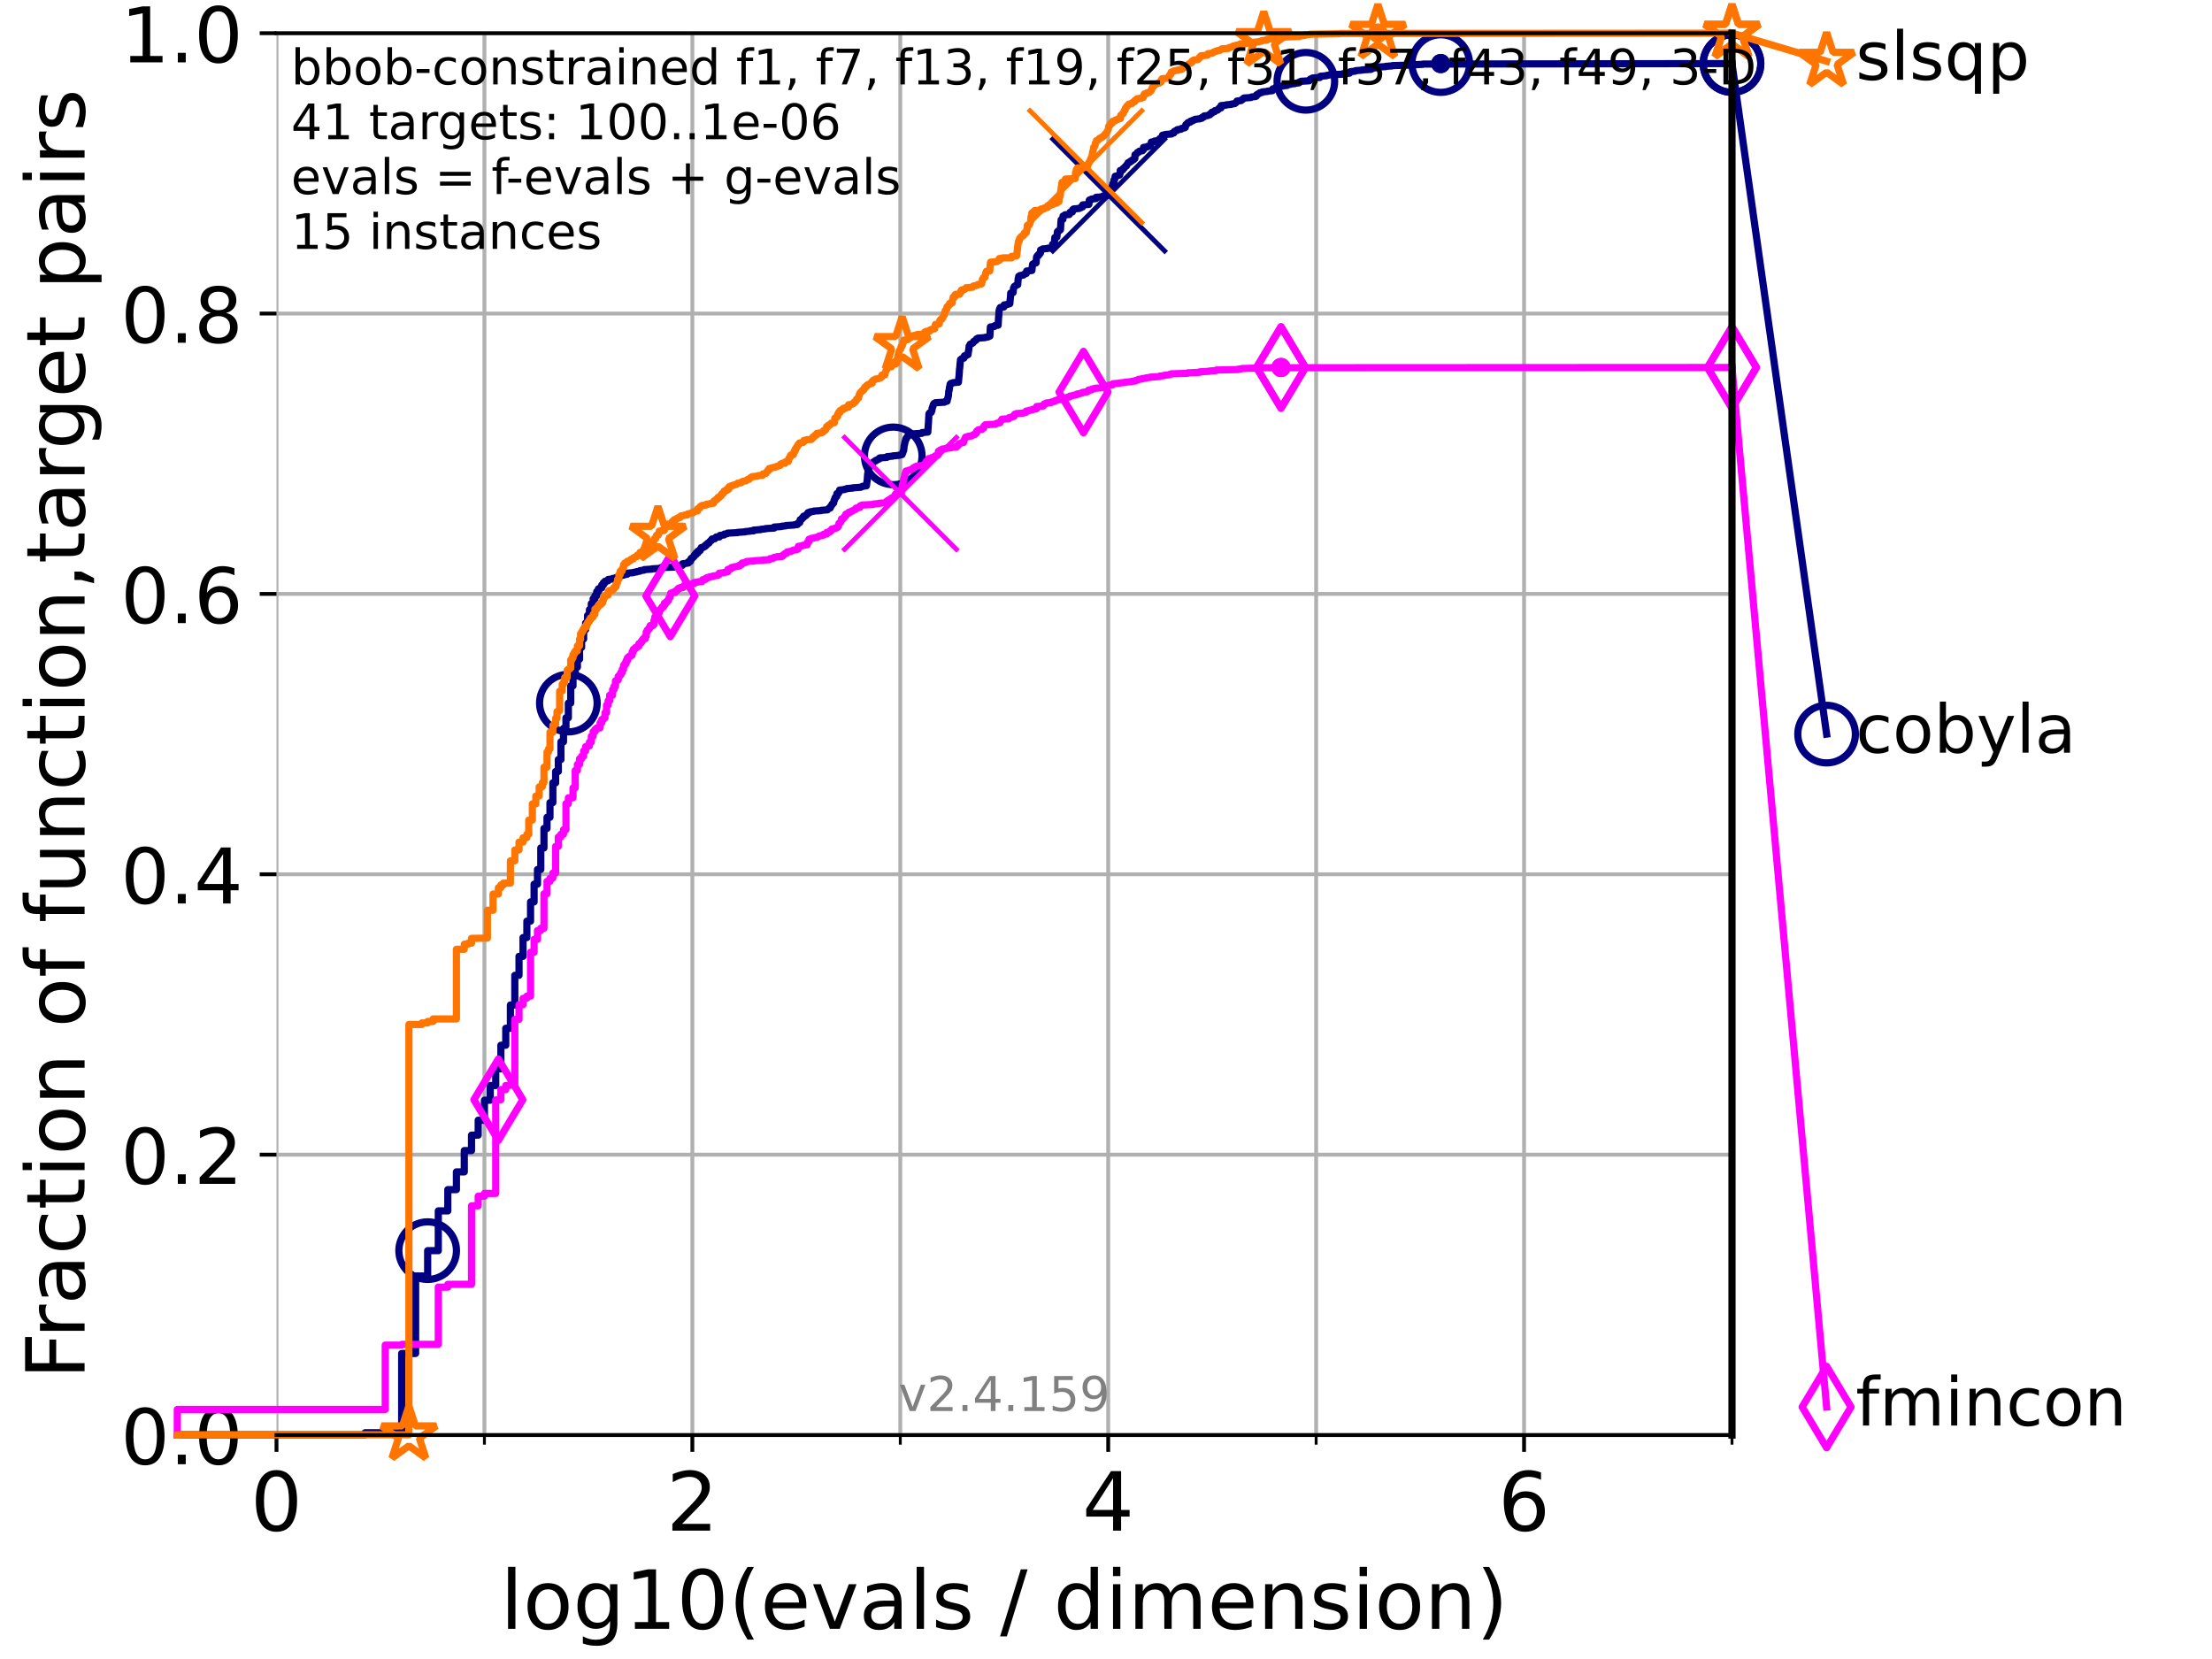 <?xml version="1.0" encoding="utf-8" standalone="no"?>
<!DOCTYPE svg PUBLIC "-//W3C//DTD SVG 1.1//EN"
  "http://www.w3.org/Graphics/SVG/1.1/DTD/svg11.dtd">
<!-- Created with matplotlib (https://matplotlib.org/) -->
<svg height="345.6pt" version="1.1" viewBox="0 0 460.8 345.6" width="460.8pt" xmlns="http://www.w3.org/2000/svg" xmlns:xlink="http://www.w3.org/1999/xlink">
 <defs>
  <style type="text/css">*{stroke-linecap:butt;stroke-linejoin:round;}</style>
 </defs>
 <g id="figure_1">
  <g id="patch_1">
   <path d="M 0 345.6 
L 460.8 345.6 
L 460.8 0 
L 0 0 
z
" style="fill:#ffffff;"/>
  </g>
  <g id="axes_1">
   <g id="patch_2">
    <path d="M 57.6 298.944 
L 360.806 298.944 
L 360.806 6.912 
L 57.6 6.912 
z
" style="fill:#ffffff;"/>
   </g>
   <g id="matplotlib.axis_1">
    <g id="xtick_1">
     <g id="line2d_1">
      <path clip-path="url(#p796bd1ceb3)" d="M 57.6 298.944 
L 57.6 6.912 
" style="fill:none;stroke:#b0b0b0;stroke-linecap:square;stroke-width:0.8;"/>
     </g>
     <g id="line2d_2">
      <defs>
       <path d="M 0 0 
L 0 3.5 
" id="m4fe7584cfe" style="stroke:#000000;stroke-width:0.8;"/>
      </defs>
      <g>
       <use style="stroke:#000000;stroke-width:0.8;" x="57.6" xlink:href="#m4fe7584cfe" y="298.944"/>
      </g>
     </g>
     <g id="text_1">
      <!-- 0 -->
      <g transform="translate(52.192 318.861)scale(0.17 -0.17)">
       <defs>
        <path d="M 31.781 66.406 
Q 24.172 66.406 20.328 58.906 
Q 16.5 51.422 16.5 36.375 
Q 16.5 21.391 20.328 13.891 
Q 24.172 6.391 31.781 6.391 
Q 39.453 6.391 43.281 13.891 
Q 47.125 21.391 47.125 36.375 
Q 47.125 51.422 43.281 58.906 
Q 39.453 66.406 31.781 66.406 
z
M 31.781 74.219 
Q 44.047 74.219 50.516 64.516 
Q 56.984 54.828 56.984 36.375 
Q 56.984 17.969 50.516 8.266 
Q 44.047 -1.422 31.781 -1.422 
Q 19.531 -1.422 13.062 8.266 
Q 6.594 17.969 6.594 36.375 
Q 6.594 54.828 13.062 64.516 
Q 19.531 74.219 31.781 74.219 
z
" id="DejaVuSans-48"/>
       </defs>
       <use xlink:href="#DejaVuSans-48"/>
      </g>
     </g>
    </g>
    <g id="xtick_2">
     <g id="line2d_3">
      <path clip-path="url(#p796bd1ceb3)" d="M 144.23 298.944 
L 144.23 6.912 
" style="fill:none;stroke:#b0b0b0;stroke-linecap:square;stroke-width:0.8;"/>
     </g>
     <g id="line2d_4">
      <g>
       <use style="stroke:#000000;stroke-width:0.8;" x="144.23" xlink:href="#m4fe7584cfe" y="298.944"/>
      </g>
     </g>
     <g id="text_2">
      <!-- 2 -->
      <g transform="translate(138.822 318.861)scale(0.17 -0.17)">
       <defs>
        <path d="M 19.188 8.297 
L 53.609 8.297 
L 53.609 0 
L 7.328 0 
L 7.328 8.297 
Q 12.938 14.109 22.625 23.891 
Q 32.328 33.688 34.812 36.531 
Q 39.547 41.844 41.422 45.531 
Q 43.312 49.219 43.312 52.781 
Q 43.312 58.594 39.234 62.25 
Q 35.156 65.922 28.609 65.922 
Q 23.969 65.922 18.812 64.312 
Q 13.672 62.703 7.812 59.422 
L 7.812 69.391 
Q 13.766 71.781 18.938 73 
Q 24.125 74.219 28.422 74.219 
Q 39.75 74.219 46.484 68.547 
Q 53.219 62.891 53.219 53.422 
Q 53.219 48.922 51.531 44.891 
Q 49.859 40.875 45.406 35.406 
Q 44.188 33.984 37.641 27.219 
Q 31.109 20.453 19.188 8.297 
z
" id="DejaVuSans-50"/>
       </defs>
       <use xlink:href="#DejaVuSans-50"/>
      </g>
     </g>
    </g>
    <g id="xtick_3">
     <g id="line2d_5">
      <path clip-path="url(#p796bd1ceb3)" d="M 230.861 298.944 
L 230.861 6.912 
" style="fill:none;stroke:#b0b0b0;stroke-linecap:square;stroke-width:0.8;"/>
     </g>
     <g id="line2d_6">
      <g>
       <use style="stroke:#000000;stroke-width:0.8;" x="230.861" xlink:href="#m4fe7584cfe" y="298.944"/>
      </g>
     </g>
     <g id="text_3">
      <!-- 4 -->
      <g transform="translate(225.453 318.861)scale(0.17 -0.17)">
       <defs>
        <path d="M 37.797 64.312 
L 12.891 25.391 
L 37.797 25.391 
z
M 35.203 72.906 
L 47.609 72.906 
L 47.609 25.391 
L 58.016 25.391 
L 58.016 17.188 
L 47.609 17.188 
L 47.609 0 
L 37.797 0 
L 37.797 17.188 
L 4.891 17.188 
L 4.891 26.703 
z
" id="DejaVuSans-52"/>
       </defs>
       <use xlink:href="#DejaVuSans-52"/>
      </g>
     </g>
    </g>
    <g id="xtick_4">
     <g id="line2d_7">
      <path clip-path="url(#p796bd1ceb3)" d="M 317.491 298.944 
L 317.491 6.912 
" style="fill:none;stroke:#b0b0b0;stroke-linecap:square;stroke-width:0.8;"/>
     </g>
     <g id="line2d_8">
      <g>
       <use style="stroke:#000000;stroke-width:0.8;" x="317.491" xlink:href="#m4fe7584cfe" y="298.944"/>
      </g>
     </g>
     <g id="text_4">
      <!-- 6 -->
      <g transform="translate(312.083 318.861)scale(0.17 -0.17)">
       <defs>
        <path d="M 33.016 40.375 
Q 26.375 40.375 22.484 35.828 
Q 18.609 31.297 18.609 23.391 
Q 18.609 15.531 22.484 10.953 
Q 26.375 6.391 33.016 6.391 
Q 39.656 6.391 43.531 10.953 
Q 47.406 15.531 47.406 23.391 
Q 47.406 31.297 43.531 35.828 
Q 39.656 40.375 33.016 40.375 
z
M 52.594 71.297 
L 52.594 62.312 
Q 48.875 64.062 45.094 64.984 
Q 41.312 65.922 37.594 65.922 
Q 27.828 65.922 22.672 59.328 
Q 17.531 52.734 16.797 39.406 
Q 19.672 43.656 24.016 45.922 
Q 28.375 48.188 33.594 48.188 
Q 44.578 48.188 50.953 41.516 
Q 57.328 34.859 57.328 23.391 
Q 57.328 12.156 50.688 5.359 
Q 44.047 -1.422 33.016 -1.422 
Q 20.359 -1.422 13.672 8.266 
Q 6.984 17.969 6.984 36.375 
Q 6.984 53.656 15.188 63.938 
Q 23.391 74.219 37.203 74.219 
Q 40.922 74.219 44.703 73.484 
Q 48.484 72.75 52.594 71.297 
z
" id="DejaVuSans-54"/>
       </defs>
       <use xlink:href="#DejaVuSans-54"/>
      </g>
     </g>
    </g>
    <g id="xtick_5">
     <g id="line2d_9">
      <path clip-path="url(#p796bd1ceb3)" d="M 100.915 298.944 
L 100.915 6.912 
" style="fill:none;stroke:#b0b0b0;stroke-linecap:square;stroke-width:0.8;"/>
     </g>
     <g id="line2d_10">
      <defs>
       <path d="M 0 0 
L 0 2 
" id="mde15791035" style="stroke:#000000;stroke-width:0.6;"/>
      </defs>
      <g>
       <use style="stroke:#000000;stroke-width:0.6;" x="100.915" xlink:href="#mde15791035" y="298.944"/>
      </g>
     </g>
    </g>
    <g id="xtick_6">
     <g id="line2d_11">
      <path clip-path="url(#p796bd1ceb3)" d="M 187.546 298.944 
L 187.546 6.912 
" style="fill:none;stroke:#b0b0b0;stroke-linecap:square;stroke-width:0.8;"/>
     </g>
     <g id="line2d_12">
      <g>
       <use style="stroke:#000000;stroke-width:0.6;" x="187.546" xlink:href="#mde15791035" y="298.944"/>
      </g>
     </g>
    </g>
    <g id="xtick_7">
     <g id="line2d_13">
      <path clip-path="url(#p796bd1ceb3)" d="M 274.176 298.944 
L 274.176 6.912 
" style="fill:none;stroke:#b0b0b0;stroke-linecap:square;stroke-width:0.8;"/>
     </g>
     <g id="line2d_14">
      <g>
       <use style="stroke:#000000;stroke-width:0.6;" x="274.176" xlink:href="#mde15791035" y="298.944"/>
      </g>
     </g>
    </g>
    <g id="xtick_8">
     <g id="line2d_15">
      <path clip-path="url(#p796bd1ceb3)" d="M 360.806 298.944 
L 360.806 6.912 
" style="fill:none;stroke:#b0b0b0;stroke-linecap:square;stroke-width:0.8;"/>
     </g>
     <g id="line2d_16">
      <g>
       <use style="stroke:#000000;stroke-width:0.6;" x="360.806" xlink:href="#mde15791035" y="298.944"/>
      </g>
     </g>
    </g>
    <g id="text_5">
     <!-- log10(evals / dimension) -->
     <g transform="translate(104.239 339.314)scale(0.17 -0.17)">
      <defs>
       <path d="M 9.422 75.984 
L 18.406 75.984 
L 18.406 0 
L 9.422 0 
z
" id="DejaVuSans-108"/>
       <path d="M 30.609 48.391 
Q 23.391 48.391 19.188 42.75 
Q 14.984 37.109 14.984 27.297 
Q 14.984 17.484 19.156 11.844 
Q 23.344 6.203 30.609 6.203 
Q 37.797 6.203 41.984 11.859 
Q 46.188 17.531 46.188 27.297 
Q 46.188 37.016 41.984 42.703 
Q 37.797 48.391 30.609 48.391 
z
M 30.609 56 
Q 42.328 56 49.016 48.375 
Q 55.719 40.766 55.719 27.297 
Q 55.719 13.875 49.016 6.219 
Q 42.328 -1.422 30.609 -1.422 
Q 18.844 -1.422 12.172 6.219 
Q 5.516 13.875 5.516 27.297 
Q 5.516 40.766 12.172 48.375 
Q 18.844 56 30.609 56 
z
" id="DejaVuSans-111"/>
       <path d="M 45.406 27.984 
Q 45.406 37.75 41.375 43.109 
Q 37.359 48.484 30.078 48.484 
Q 22.859 48.484 18.828 43.109 
Q 14.797 37.75 14.797 27.984 
Q 14.797 18.266 18.828 12.891 
Q 22.859 7.516 30.078 7.516 
Q 37.359 7.516 41.375 12.891 
Q 45.406 18.266 45.406 27.984 
z
M 54.391 6.781 
Q 54.391 -7.172 48.188 -13.984 
Q 42 -20.797 29.203 -20.797 
Q 24.469 -20.797 20.266 -20.094 
Q 16.062 -19.391 12.109 -17.922 
L 12.109 -9.188 
Q 16.062 -11.328 19.922 -12.344 
Q 23.781 -13.375 27.781 -13.375 
Q 36.625 -13.375 41.016 -8.766 
Q 45.406 -4.156 45.406 5.172 
L 45.406 9.625 
Q 42.625 4.781 38.281 2.391 
Q 33.938 0 27.875 0 
Q 17.828 0 11.672 7.656 
Q 5.516 15.328 5.516 27.984 
Q 5.516 40.672 11.672 48.328 
Q 17.828 56 27.875 56 
Q 33.938 56 38.281 53.609 
Q 42.625 51.219 45.406 46.391 
L 45.406 54.688 
L 54.391 54.688 
z
" id="DejaVuSans-103"/>
       <path d="M 12.406 8.297 
L 28.516 8.297 
L 28.516 63.922 
L 10.984 60.406 
L 10.984 69.391 
L 28.422 72.906 
L 38.281 72.906 
L 38.281 8.297 
L 54.391 8.297 
L 54.391 0 
L 12.406 0 
z
" id="DejaVuSans-49"/>
       <path d="M 31 75.875 
Q 24.469 64.656 21.281 53.656 
Q 18.109 42.672 18.109 31.391 
Q 18.109 20.125 21.312 9.062 
Q 24.516 -2 31 -13.188 
L 23.188 -13.188 
Q 15.875 -1.703 12.234 9.375 
Q 8.594 20.453 8.594 31.391 
Q 8.594 42.281 12.203 53.312 
Q 15.828 64.359 23.188 75.875 
z
" id="DejaVuSans-40"/>
       <path d="M 56.203 29.594 
L 56.203 25.203 
L 14.891 25.203 
Q 15.484 15.922 20.484 11.062 
Q 25.484 6.203 34.422 6.203 
Q 39.594 6.203 44.453 7.469 
Q 49.312 8.734 54.109 11.281 
L 54.109 2.781 
Q 49.266 0.734 44.188 -0.344 
Q 39.109 -1.422 33.891 -1.422 
Q 20.797 -1.422 13.156 6.188 
Q 5.516 13.812 5.516 26.812 
Q 5.516 40.234 12.766 48.109 
Q 20.016 56 32.328 56 
Q 43.359 56 49.781 48.891 
Q 56.203 41.797 56.203 29.594 
z
M 47.219 32.234 
Q 47.125 39.594 43.094 43.984 
Q 39.062 48.391 32.422 48.391 
Q 24.906 48.391 20.391 44.141 
Q 15.875 39.891 15.188 32.172 
z
" id="DejaVuSans-101"/>
       <path d="M 2.984 54.688 
L 12.5 54.688 
L 29.594 8.797 
L 46.688 54.688 
L 56.203 54.688 
L 35.688 0 
L 23.484 0 
z
" id="DejaVuSans-118"/>
       <path d="M 34.281 27.484 
Q 23.391 27.484 19.188 25 
Q 14.984 22.516 14.984 16.5 
Q 14.984 11.719 18.141 8.906 
Q 21.297 6.109 26.703 6.109 
Q 34.188 6.109 38.703 11.406 
Q 43.219 16.703 43.219 25.484 
L 43.219 27.484 
z
M 52.203 31.203 
L 52.203 0 
L 43.219 0 
L 43.219 8.297 
Q 40.141 3.328 35.547 0.953 
Q 30.953 -1.422 24.312 -1.422 
Q 15.922 -1.422 10.953 3.297 
Q 6 8.016 6 15.922 
Q 6 25.141 12.172 29.828 
Q 18.359 34.516 30.609 34.516 
L 43.219 34.516 
L 43.219 35.406 
Q 43.219 41.609 39.141 45 
Q 35.062 48.391 27.688 48.391 
Q 23 48.391 18.547 47.266 
Q 14.109 46.141 10.016 43.891 
L 10.016 52.203 
Q 14.938 54.109 19.578 55.047 
Q 24.219 56 28.609 56 
Q 40.484 56 46.344 49.844 
Q 52.203 43.703 52.203 31.203 
z
" id="DejaVuSans-97"/>
       <path d="M 44.281 53.078 
L 44.281 44.578 
Q 40.484 46.531 36.375 47.5 
Q 32.281 48.484 27.875 48.484 
Q 21.188 48.484 17.844 46.438 
Q 14.5 44.391 14.5 40.281 
Q 14.5 37.156 16.891 35.375 
Q 19.281 33.594 26.516 31.984 
L 29.594 31.297 
Q 39.156 29.25 43.188 25.516 
Q 47.219 21.781 47.219 15.094 
Q 47.219 7.469 41.188 3.016 
Q 35.156 -1.422 24.609 -1.422 
Q 20.219 -1.422 15.453 -0.562 
Q 10.688 0.297 5.422 2 
L 5.422 11.281 
Q 10.406 8.688 15.234 7.391 
Q 20.062 6.109 24.812 6.109 
Q 31.156 6.109 34.562 8.281 
Q 37.984 10.453 37.984 14.406 
Q 37.984 18.062 35.516 20.016 
Q 33.062 21.969 24.703 23.781 
L 21.578 24.516 
Q 13.234 26.266 9.516 29.906 
Q 5.812 33.547 5.812 39.891 
Q 5.812 47.609 11.281 51.797 
Q 16.75 56 26.812 56 
Q 31.781 56 36.172 55.266 
Q 40.578 54.547 44.281 53.078 
z
" id="DejaVuSans-115"/>
       <path id="DejaVuSans-32"/>
       <path d="M 25.391 72.906 
L 33.688 72.906 
L 8.297 -9.281 
L 0 -9.281 
z
" id="DejaVuSans-47"/>
       <path d="M 45.406 46.391 
L 45.406 75.984 
L 54.391 75.984 
L 54.391 0 
L 45.406 0 
L 45.406 8.203 
Q 42.578 3.328 38.25 0.953 
Q 33.938 -1.422 27.875 -1.422 
Q 17.969 -1.422 11.734 6.484 
Q 5.516 14.406 5.516 27.297 
Q 5.516 40.188 11.734 48.094 
Q 17.969 56 27.875 56 
Q 33.938 56 38.25 53.625 
Q 42.578 51.266 45.406 46.391 
z
M 14.797 27.297 
Q 14.797 17.391 18.875 11.75 
Q 22.953 6.109 30.078 6.109 
Q 37.203 6.109 41.297 11.75 
Q 45.406 17.391 45.406 27.297 
Q 45.406 37.203 41.297 42.844 
Q 37.203 48.484 30.078 48.484 
Q 22.953 48.484 18.875 42.844 
Q 14.797 37.203 14.797 27.297 
z
" id="DejaVuSans-100"/>
       <path d="M 9.422 54.688 
L 18.406 54.688 
L 18.406 0 
L 9.422 0 
z
M 9.422 75.984 
L 18.406 75.984 
L 18.406 64.594 
L 9.422 64.594 
z
" id="DejaVuSans-105"/>
       <path d="M 52 44.188 
Q 55.375 50.25 60.062 53.125 
Q 64.75 56 71.094 56 
Q 79.641 56 84.281 50.016 
Q 88.922 44.047 88.922 33.016 
L 88.922 0 
L 79.891 0 
L 79.891 32.719 
Q 79.891 40.578 77.094 44.375 
Q 74.312 48.188 68.609 48.188 
Q 61.625 48.188 57.562 43.547 
Q 53.516 38.922 53.516 30.906 
L 53.516 0 
L 44.484 0 
L 44.484 32.719 
Q 44.484 40.625 41.703 44.406 
Q 38.922 48.188 33.109 48.188 
Q 26.219 48.188 22.156 43.531 
Q 18.109 38.875 18.109 30.906 
L 18.109 0 
L 9.078 0 
L 9.078 54.688 
L 18.109 54.688 
L 18.109 46.188 
Q 21.188 51.219 25.484 53.609 
Q 29.781 56 35.688 56 
Q 41.656 56 45.828 52.969 
Q 50 49.953 52 44.188 
z
" id="DejaVuSans-109"/>
       <path d="M 54.891 33.016 
L 54.891 0 
L 45.906 0 
L 45.906 32.719 
Q 45.906 40.484 42.875 44.328 
Q 39.844 48.188 33.797 48.188 
Q 26.516 48.188 22.312 43.547 
Q 18.109 38.922 18.109 30.906 
L 18.109 0 
L 9.078 0 
L 9.078 54.688 
L 18.109 54.688 
L 18.109 46.188 
Q 21.344 51.125 25.703 53.562 
Q 30.078 56 35.797 56 
Q 45.219 56 50.047 50.172 
Q 54.891 44.344 54.891 33.016 
z
" id="DejaVuSans-110"/>
       <path d="M 8.016 75.875 
L 15.828 75.875 
Q 23.141 64.359 26.781 53.312 
Q 30.422 42.281 30.422 31.391 
Q 30.422 20.453 26.781 9.375 
Q 23.141 -1.703 15.828 -13.188 
L 8.016 -13.188 
Q 14.5 -2 17.703 9.062 
Q 20.906 20.125 20.906 31.391 
Q 20.906 42.672 17.703 53.656 
Q 14.5 64.656 8.016 75.875 
z
" id="DejaVuSans-41"/>
      </defs>
      <use xlink:href="#DejaVuSans-108"/>
      <use x="27.783" xlink:href="#DejaVuSans-111"/>
      <use x="88.965" xlink:href="#DejaVuSans-103"/>
      <use x="152.441" xlink:href="#DejaVuSans-49"/>
      <use x="216.064" xlink:href="#DejaVuSans-48"/>
      <use x="279.688" xlink:href="#DejaVuSans-40"/>
      <use x="318.701" xlink:href="#DejaVuSans-101"/>
      <use x="380.225" xlink:href="#DejaVuSans-118"/>
      <use x="439.404" xlink:href="#DejaVuSans-97"/>
      <use x="500.684" xlink:href="#DejaVuSans-108"/>
      <use x="528.467" xlink:href="#DejaVuSans-115"/>
      <use x="580.566" xlink:href="#DejaVuSans-32"/>
      <use x="612.354" xlink:href="#DejaVuSans-47"/>
      <use x="646.045" xlink:href="#DejaVuSans-32"/>
      <use x="677.832" xlink:href="#DejaVuSans-100"/>
      <use x="741.309" xlink:href="#DejaVuSans-105"/>
      <use x="769.092" xlink:href="#DejaVuSans-109"/>
      <use x="866.504" xlink:href="#DejaVuSans-101"/>
      <use x="928.027" xlink:href="#DejaVuSans-110"/>
      <use x="991.406" xlink:href="#DejaVuSans-115"/>
      <use x="1043.506" xlink:href="#DejaVuSans-105"/>
      <use x="1071.289" xlink:href="#DejaVuSans-111"/>
      <use x="1132.471" xlink:href="#DejaVuSans-110"/>
      <use x="1195.85" xlink:href="#DejaVuSans-41"/>
     </g>
    </g>
   </g>
   <g id="matplotlib.axis_2">
    <g id="ytick_1">
     <g id="line2d_17">
      <path clip-path="url(#p796bd1ceb3)" d="M 57.6 298.944 
L 360.806 298.944 
" style="fill:none;stroke:#b0b0b0;stroke-linecap:square;stroke-width:0.8;"/>
     </g>
     <g id="line2d_18">
      <defs>
       <path d="M 0 0 
L -3.5 0 
" id="m58aa9416fb" style="stroke:#000000;stroke-width:0.8;"/>
      </defs>
      <g>
       <use style="stroke:#000000;stroke-width:0.8;" x="57.6" xlink:href="#m58aa9416fb" y="298.944"/>
      </g>
     </g>
     <g id="text_6">
      <!-- 0.0 -->
      <g transform="translate(25.155 305.023)scale(0.16 -0.16)">
       <defs>
        <path d="M 10.688 12.406 
L 21 12.406 
L 21 0 
L 10.688 0 
z
" id="DejaVuSans-46"/>
       </defs>
       <use xlink:href="#DejaVuSans-48"/>
       <use x="63.623" xlink:href="#DejaVuSans-46"/>
       <use x="95.41" xlink:href="#DejaVuSans-48"/>
      </g>
     </g>
    </g>
    <g id="ytick_2">
     <g id="line2d_19">
      <path clip-path="url(#p796bd1ceb3)" d="M 57.6 240.538 
L 360.806 240.538 
" style="fill:none;stroke:#b0b0b0;stroke-linecap:square;stroke-width:0.8;"/>
     </g>
     <g id="line2d_20">
      <g>
       <use style="stroke:#000000;stroke-width:0.8;" x="57.6" xlink:href="#m58aa9416fb" y="240.538"/>
      </g>
     </g>
     <g id="text_7">
      <!-- 0.2 -->
      <g transform="translate(25.155 246.616)scale(0.16 -0.16)">
       <use xlink:href="#DejaVuSans-48"/>
       <use x="63.623" xlink:href="#DejaVuSans-46"/>
       <use x="95.41" xlink:href="#DejaVuSans-50"/>
      </g>
     </g>
    </g>
    <g id="ytick_3">
     <g id="line2d_21">
      <path clip-path="url(#p796bd1ceb3)" d="M 57.6 182.131 
L 360.806 182.131 
" style="fill:none;stroke:#b0b0b0;stroke-linecap:square;stroke-width:0.8;"/>
     </g>
     <g id="line2d_22">
      <g>
       <use style="stroke:#000000;stroke-width:0.8;" x="57.6" xlink:href="#m58aa9416fb" y="182.131"/>
      </g>
     </g>
     <g id="text_8">
      <!-- 0.4 -->
      <g transform="translate(25.155 188.21)scale(0.16 -0.16)">
       <use xlink:href="#DejaVuSans-48"/>
       <use x="63.623" xlink:href="#DejaVuSans-46"/>
       <use x="95.41" xlink:href="#DejaVuSans-52"/>
      </g>
     </g>
    </g>
    <g id="ytick_4">
     <g id="line2d_23">
      <path clip-path="url(#p796bd1ceb3)" d="M 57.6 123.725 
L 360.806 123.725 
" style="fill:none;stroke:#b0b0b0;stroke-linecap:square;stroke-width:0.8;"/>
     </g>
     <g id="line2d_24">
      <g>
       <use style="stroke:#000000;stroke-width:0.8;" x="57.6" xlink:href="#m58aa9416fb" y="123.725"/>
      </g>
     </g>
     <g id="text_9">
      <!-- 0.6 -->
      <g transform="translate(25.155 129.804)scale(0.16 -0.16)">
       <use xlink:href="#DejaVuSans-48"/>
       <use x="63.623" xlink:href="#DejaVuSans-46"/>
       <use x="95.41" xlink:href="#DejaVuSans-54"/>
      </g>
     </g>
    </g>
    <g id="ytick_5">
     <g id="line2d_25">
      <path clip-path="url(#p796bd1ceb3)" d="M 57.6 65.318 
L 360.806 65.318 
" style="fill:none;stroke:#b0b0b0;stroke-linecap:square;stroke-width:0.8;"/>
     </g>
     <g id="line2d_26">
      <g>
       <use style="stroke:#000000;stroke-width:0.8;" x="57.6" xlink:href="#m58aa9416fb" y="65.318"/>
      </g>
     </g>
     <g id="text_10">
      <!-- 0.8 -->
      <g transform="translate(25.155 71.397)scale(0.16 -0.16)">
       <defs>
        <path d="M 31.781 34.625 
Q 24.75 34.625 20.719 30.859 
Q 16.703 27.094 16.703 20.516 
Q 16.703 13.922 20.719 10.156 
Q 24.75 6.391 31.781 6.391 
Q 38.812 6.391 42.859 10.172 
Q 46.922 13.969 46.922 20.516 
Q 46.922 27.094 42.891 30.859 
Q 38.875 34.625 31.781 34.625 
z
M 21.922 38.812 
Q 15.578 40.375 12.031 44.719 
Q 8.5 49.078 8.5 55.328 
Q 8.5 64.062 14.719 69.141 
Q 20.953 74.219 31.781 74.219 
Q 42.672 74.219 48.875 69.141 
Q 55.078 64.062 55.078 55.328 
Q 55.078 49.078 51.531 44.719 
Q 48 40.375 41.703 38.812 
Q 48.828 37.156 52.797 32.312 
Q 56.781 27.484 56.781 20.516 
Q 56.781 9.906 50.312 4.234 
Q 43.844 -1.422 31.781 -1.422 
Q 19.734 -1.422 13.25 4.234 
Q 6.781 9.906 6.781 20.516 
Q 6.781 27.484 10.781 32.312 
Q 14.797 37.156 21.922 38.812 
z
M 18.312 54.391 
Q 18.312 48.734 21.844 45.562 
Q 25.391 42.391 31.781 42.391 
Q 38.141 42.391 41.719 45.562 
Q 45.312 48.734 45.312 54.391 
Q 45.312 60.062 41.719 63.234 
Q 38.141 66.406 31.781 66.406 
Q 25.391 66.406 21.844 63.234 
Q 18.312 60.062 18.312 54.391 
z
" id="DejaVuSans-56"/>
       </defs>
       <use xlink:href="#DejaVuSans-48"/>
       <use x="63.623" xlink:href="#DejaVuSans-46"/>
       <use x="95.41" xlink:href="#DejaVuSans-56"/>
      </g>
     </g>
    </g>
    <g id="ytick_6">
     <g id="line2d_27">
      <path clip-path="url(#p796bd1ceb3)" d="M 57.6 6.912 
L 360.806 6.912 
" style="fill:none;stroke:#b0b0b0;stroke-linecap:square;stroke-width:0.8;"/>
     </g>
     <g id="line2d_28">
      <g>
       <use style="stroke:#000000;stroke-width:0.8;" x="57.6" xlink:href="#m58aa9416fb" y="6.912"/>
      </g>
     </g>
     <g id="text_11">
      <!-- 1.0 -->
      <g transform="translate(25.155 12.991)scale(0.16 -0.16)">
       <use xlink:href="#DejaVuSans-49"/>
       <use x="63.623" xlink:href="#DejaVuSans-46"/>
       <use x="95.41" xlink:href="#DejaVuSans-48"/>
      </g>
     </g>
    </g>
    <g id="text_12">
     <!-- Fraction of function,target pairs -->
     <g transform="translate(17.62 287.313)rotate(-90)scale(0.17 -0.17)">
      <defs>
       <path d="M 9.812 72.906 
L 51.703 72.906 
L 51.703 64.594 
L 19.672 64.594 
L 19.672 43.109 
L 48.578 43.109 
L 48.578 34.812 
L 19.672 34.812 
L 19.672 0 
L 9.812 0 
z
" id="DejaVuSans-70"/>
       <path d="M 41.109 46.297 
Q 39.594 47.172 37.812 47.578 
Q 36.031 48 33.891 48 
Q 26.266 48 22.188 43.047 
Q 18.109 38.094 18.109 28.812 
L 18.109 0 
L 9.078 0 
L 9.078 54.688 
L 18.109 54.688 
L 18.109 46.188 
Q 20.953 51.172 25.484 53.578 
Q 30.031 56 36.531 56 
Q 37.453 56 38.578 55.875 
Q 39.703 55.766 41.062 55.516 
z
" id="DejaVuSans-114"/>
       <path d="M 48.781 52.594 
L 48.781 44.188 
Q 44.969 46.297 41.141 47.344 
Q 37.312 48.391 33.406 48.391 
Q 24.656 48.391 19.812 42.844 
Q 14.984 37.312 14.984 27.297 
Q 14.984 17.281 19.812 11.734 
Q 24.656 6.203 33.406 6.203 
Q 37.312 6.203 41.141 7.25 
Q 44.969 8.297 48.781 10.406 
L 48.781 2.094 
Q 45.016 0.344 40.984 -0.531 
Q 36.969 -1.422 32.422 -1.422 
Q 20.062 -1.422 12.781 6.344 
Q 5.516 14.109 5.516 27.297 
Q 5.516 40.672 12.859 48.328 
Q 20.219 56 33.016 56 
Q 37.156 56 41.109 55.141 
Q 45.062 54.297 48.781 52.594 
z
" id="DejaVuSans-99"/>
       <path d="M 18.312 70.219 
L 18.312 54.688 
L 36.812 54.688 
L 36.812 47.703 
L 18.312 47.703 
L 18.312 18.016 
Q 18.312 11.328 20.141 9.422 
Q 21.969 7.516 27.594 7.516 
L 36.812 7.516 
L 36.812 0 
L 27.594 0 
Q 17.188 0 13.234 3.875 
Q 9.281 7.766 9.281 18.016 
L 9.281 47.703 
L 2.688 47.703 
L 2.688 54.688 
L 9.281 54.688 
L 9.281 70.219 
z
" id="DejaVuSans-116"/>
       <path d="M 37.109 75.984 
L 37.109 68.5 
L 28.516 68.5 
Q 23.688 68.5 21.797 66.547 
Q 19.922 64.594 19.922 59.516 
L 19.922 54.688 
L 34.719 54.688 
L 34.719 47.703 
L 19.922 47.703 
L 19.922 0 
L 10.891 0 
L 10.891 47.703 
L 2.297 47.703 
L 2.297 54.688 
L 10.891 54.688 
L 10.891 58.5 
Q 10.891 67.625 15.141 71.797 
Q 19.391 75.984 28.609 75.984 
z
" id="DejaVuSans-102"/>
       <path d="M 8.5 21.578 
L 8.5 54.688 
L 17.484 54.688 
L 17.484 21.922 
Q 17.484 14.156 20.5 10.266 
Q 23.531 6.391 29.594 6.391 
Q 36.859 6.391 41.078 11.031 
Q 45.312 15.672 45.312 23.688 
L 45.312 54.688 
L 54.297 54.688 
L 54.297 0 
L 45.312 0 
L 45.312 8.406 
Q 42.047 3.422 37.719 1 
Q 33.406 -1.422 27.688 -1.422 
Q 18.266 -1.422 13.375 4.438 
Q 8.5 10.297 8.5 21.578 
z
M 31.109 56 
z
" id="DejaVuSans-117"/>
       <path d="M 11.719 12.406 
L 22.016 12.406 
L 22.016 4 
L 14.016 -11.625 
L 7.719 -11.625 
L 11.719 4 
z
" id="DejaVuSans-44"/>
       <path d="M 18.109 8.203 
L 18.109 -20.797 
L 9.078 -20.797 
L 9.078 54.688 
L 18.109 54.688 
L 18.109 46.391 
Q 20.953 51.266 25.266 53.625 
Q 29.594 56 35.594 56 
Q 45.562 56 51.781 48.094 
Q 58.016 40.188 58.016 27.297 
Q 58.016 14.406 51.781 6.484 
Q 45.562 -1.422 35.594 -1.422 
Q 29.594 -1.422 25.266 0.953 
Q 20.953 3.328 18.109 8.203 
z
M 48.688 27.297 
Q 48.688 37.203 44.609 42.844 
Q 40.531 48.484 33.406 48.484 
Q 26.266 48.484 22.188 42.844 
Q 18.109 37.203 18.109 27.297 
Q 18.109 17.391 22.188 11.75 
Q 26.266 6.109 33.406 6.109 
Q 40.531 6.109 44.609 11.75 
Q 48.688 17.391 48.688 27.297 
z
" id="DejaVuSans-112"/>
      </defs>
      <use xlink:href="#DejaVuSans-70"/>
      <use x="50.27" xlink:href="#DejaVuSans-114"/>
      <use x="91.383" xlink:href="#DejaVuSans-97"/>
      <use x="152.662" xlink:href="#DejaVuSans-99"/>
      <use x="207.643" xlink:href="#DejaVuSans-116"/>
      <use x="246.852" xlink:href="#DejaVuSans-105"/>
      <use x="274.635" xlink:href="#DejaVuSans-111"/>
      <use x="335.816" xlink:href="#DejaVuSans-110"/>
      <use x="399.195" xlink:href="#DejaVuSans-32"/>
      <use x="430.982" xlink:href="#DejaVuSans-111"/>
      <use x="492.164" xlink:href="#DejaVuSans-102"/>
      <use x="527.369" xlink:href="#DejaVuSans-32"/>
      <use x="559.156" xlink:href="#DejaVuSans-102"/>
      <use x="594.361" xlink:href="#DejaVuSans-117"/>
      <use x="657.74" xlink:href="#DejaVuSans-110"/>
      <use x="721.119" xlink:href="#DejaVuSans-99"/>
      <use x="776.1" xlink:href="#DejaVuSans-116"/>
      <use x="815.309" xlink:href="#DejaVuSans-105"/>
      <use x="843.092" xlink:href="#DejaVuSans-111"/>
      <use x="904.273" xlink:href="#DejaVuSans-110"/>
      <use x="967.652" xlink:href="#DejaVuSans-44"/>
      <use x="999.439" xlink:href="#DejaVuSans-116"/>
      <use x="1038.648" xlink:href="#DejaVuSans-97"/>
      <use x="1099.928" xlink:href="#DejaVuSans-114"/>
      <use x="1139.291" xlink:href="#DejaVuSans-103"/>
      <use x="1202.768" xlink:href="#DejaVuSans-101"/>
      <use x="1264.291" xlink:href="#DejaVuSans-116"/>
      <use x="1303.5" xlink:href="#DejaVuSans-32"/>
      <use x="1335.287" xlink:href="#DejaVuSans-112"/>
      <use x="1398.764" xlink:href="#DejaVuSans-97"/>
      <use x="1460.043" xlink:href="#DejaVuSans-105"/>
      <use x="1487.826" xlink:href="#DejaVuSans-114"/>
      <use x="1528.939" xlink:href="#DejaVuSans-115"/>
     </g>
    </g>
   </g>
   <g id="line2d_29">
    <defs>
     <path d="M 0 1.5 
C 0.398 1.5 0.779 1.342 1.061 1.061 
C 1.342 0.779 1.5 0.398 1.5 0 
C 1.5 -0.398 1.342 -0.779 1.061 -1.061 
C 0.779 -1.342 0.398 -1.5 0 -1.5 
C -0.398 -1.5 -0.779 -1.342 -1.061 -1.061 
C -1.342 -0.779 -1.5 -0.398 -1.5 0 
C -1.5 0.398 -1.342 0.779 -1.061 1.061 
C -0.779 1.342 -0.398 1.5 0 1.5 
z
" id="m49f284349c" style="stroke:#000080;"/>
    </defs>
    <g>
     <use style="fill:#000080;stroke:#000080;" x="300.13" xlink:href="#m49f284349c" y="13.243"/>
     <use style="fill:#000080;stroke:#000080;" x="300.13" xlink:href="#m49f284349c" y="13.243"/>
    </g>
   </g>
   <g id="line2d_30">
    <path d="M 36.933 298.944 
L 36.933 298.891 
L 76.051 298.891 
L 76.051 298.469 
L 83.678 298.469 
L 83.678 281.955 
L 86.578 281.955 
L 86.578 265.81 
L 89.09 265.81 
L 89.09 260.534 
L 91.306 260.534 
L 91.306 252.251 
L 93.288 252.251 
L 93.288 247.819 
L 95.081 247.819 
L 95.081 244.125 
L 96.718 244.125 
L 96.718 239.693 
L 98.223 239.693 
L 98.223 236.475 
L 99.617 236.475 
L 99.617 233.362 
L 100.915 233.362 
L 100.915 229.194 
L 102.129 229.194 
L 102.129 226.134 
L 103.27 226.134 
L 103.27 222.652 
L 104.345 222.652 
L 104.345 217.745 
L 105.362 217.745 
L 105.362 214.21 
L 106.327 214.21 
L 106.327 209.356 
L 107.245 209.356 
L 107.245 203.183 
L 108.12 203.183 
L 108.12 199.226 
L 108.956 199.226 
L 108.956 195.321 
L 109.757 195.321 
L 109.757 191.892 
L 110.525 191.892 
L 110.525 187.882 
L 111.262 187.882 
L 111.262 184.189 
L 111.972 184.189 
L 111.972 181.129 
L 112.657 181.129 
L 112.657 176.644 
L 113.317 176.644 
L 113.317 172.581 
L 113.954 172.581 
L 113.954 170.26 
L 114.571 170.26 
L 114.571 167.2 
L 115.168 167.2 
L 115.168 163.084 
L 115.747 163.084 
L 115.747 160.71 
L 116.309 160.71 
L 116.309 158.23 
L 116.854 158.23 
L 116.854 154.537 
L 117.384 154.537 
L 117.384 151.741 
L 117.9 151.741 
L 117.9 149.525 
L 118.401 149.525 
L 118.401 146.465 
L 118.89 146.465 
L 118.89 142.877 
L 119.366 142.877 
L 119.366 140.872 
L 119.831 140.872 
L 119.831 138.973 
L 120.284 138.973 
L 120.284 137.337 
L 120.727 137.337 
L 120.727 134.857 
L 121.159 134.857 
L 121.159 133.116 
L 121.582 133.116 
L 121.582 131.164 
L 121.995 131.164 
L 121.995 129.792 
L 122.4 129.792 
L 122.4 128.209 
L 122.796 128.209 
L 122.796 126.996 
L 123.184 126.996 
L 123.184 125.73 
L 123.564 125.73 
L 123.564 124.727 
L 123.936 124.727 
L 123.936 124.094 
L 124.302 124.094 
L 124.302 123.25 
L 124.66 123.25 
L 124.66 122.67 
L 125.012 122.67 
L 125.012 122.459 
L 125.357 122.459 
L 125.357 121.878 
L 125.696 121.878 
L 125.696 121.403 
L 126.029 121.403 
L 126.029 121.087 
L 126.677 120.981 
L 126.677 120.717 
L 127.61 120.612 
L 127.61 120.506 
L 128.208 120.506 
L 128.208 120.348 
L 128.786 120.243 
L 128.786 120.137 
L 129.069 120.137 
L 129.069 119.926 
L 129.893 119.82 
L 129.893 119.768 
L 130.423 119.662 
L 130.423 119.609 
L 130.683 119.609 
L 130.683 119.398 
L 131.929 119.293 
L 131.929 119.24 
L 132.639 119.135 
L 132.639 119.082 
L 133.323 118.976 
L 133.323 118.871 
L 134.198 118.765 
L 134.198 118.66 
L 135.835 118.554 
L 135.835 118.501 
L 137.699 118.396 
L 137.699 118.238 
L 140.497 118.132 
L 140.497 118.079 
L 141.099 117.974 
L 141.099 117.921 
L 141.897 117.868 
L 141.897 117.763 
L 142.179 117.763 
L 142.179 117.446 
L 143.066 117.341 
L 143.066 117.288 
L 143.397 117.288 
L 143.397 117.024 
L 143.786 116.971 
L 143.786 116.76 
L 143.914 116.76 
L 143.914 116.444 
L 144.041 116.444 
L 144.041 116.286 
L 144.355 116.18 
L 144.418 116.022 
L 144.541 115.969 
L 144.541 115.863 
L 144.664 115.863 
L 144.664 115.652 
L 144.786 115.652 
L 144.786 115.494 
L 145.028 115.494 
L 145.028 115.178 
L 145.386 115.178 
L 145.386 114.808 
L 145.852 114.703 
L 145.852 114.439 
L 146.08 114.333 
L 146.08 114.07 
L 146.53 114.017 
L 146.53 113.911 
L 146.75 113.911 
L 146.75 113.753 
L 146.968 113.753 
L 146.968 113.542 
L 147.184 113.542 
L 147.291 113.331 
L 147.397 113.331 
L 147.397 113.173 
L 147.712 113.12 
L 147.764 112.909 
L 147.92 112.803 
L 148.022 112.645 
L 148.226 112.592 
L 148.327 112.276 
L 148.923 112.223 
L 149.021 112.012 
L 149.214 111.959 
L 149.214 111.854 
L 149.876 111.854 
L 149.969 111.537 
L 150.871 111.431 
L 150.871 111.273 
L 151.52 111.168 
L 151.563 111.062 
L 153.651 110.957 
L 153.651 110.904 
L 155.218 110.798 
L 155.218 110.746 
L 156.338 110.64 
L 156.338 110.587 
L 156.985 110.587 
L 156.985 110.429 
L 158.484 110.324 
L 158.484 110.271 
L 159.485 110.165 
L 159.485 110.112 
L 161.266 110.007 
L 161.266 109.796 
L 162.752 109.69 
L 162.752 109.638 
L 163.755 109.532 
L 163.755 109.479 
L 165.433 109.374 
L 165.433 109.321 
L 166.111 109.268 
L 166.111 109.057 
L 166.345 109.057 
L 166.345 108.899 
L 166.614 108.846 
L 166.69 108.266 
L 167.029 108.16 
L 167.103 107.897 
L 167.398 107.791 
L 167.398 107.527 
L 167.868 107.422 
L 167.94 107.316 
L 168.046 107.211 
L 168.081 107.105 
L 168.327 107 
L 168.327 106.789 
L 168.74 106.736 
L 168.74 106.63 
L 169.492 106.525 
L 169.492 106.472 
L 171.047 106.366 
L 171.047 106.314 
L 172.371 106.208 
L 172.427 106.103 
L 172.622 105.997 
L 172.705 105.839 
L 172.952 105.839 
L 173.006 105.522 
L 173.168 105.417 
L 173.262 105.153 
L 173.356 105.153 
L 173.356 104.995 
L 173.542 104.889 
L 173.542 104.784 
L 173.673 104.784 
L 173.752 104.203 
L 173.856 104.15 
L 173.959 103.676 
L 174.139 103.623 
L 174.139 103.412 
L 174.317 103.412 
L 174.343 102.831 
L 174.669 102.779 
L 174.756 102.462 
L 174.842 102.462 
L 174.891 102.093 
L 175.896 101.987 
L 175.896 101.935 
L 176.413 101.829 
L 176.413 101.776 
L 177.684 101.671 
L 177.684 101.618 
L 179.306 101.512 
L 179.306 101.46 
L 179.701 101.354 
L 179.701 101.301 
L 180.502 101.196 
L 180.611 100.299 
L 180.647 100.193 
L 180.755 98.716 
L 180.791 98.663 
L 180.863 97.661 
L 180.934 97.555 
L 181.023 97.292 
L 181.305 97.186 
L 181.401 97.028 
L 181.435 97.028 
L 181.435 96.817 
L 181.711 96.817 
L 181.728 96.447 
L 181.881 96.342 
L 181.881 96.289 
L 182.117 96.184 
L 182.184 96.078 
L 182.4 96.025 
L 182.4 95.92 
L 182.767 95.814 
L 182.848 95.709 
L 183.183 95.603 
L 183.254 95.392 
L 184.752 95.287 
L 184.796 95.128 
L 185.957 95.023 
L 185.957 94.97 
L 187.274 94.865 
L 187.274 94.812 
L 187.912 94.706 
L 187.986 94.442 
L 188.059 94.39 
L 188.156 93.968 
L 188.253 93.862 
L 188.362 92.807 
L 188.41 92.701 
L 188.517 92.121 
L 188.565 92.015 
L 188.671 91.541 
L 188.777 91.488 
L 188.777 91.277 
L 188.918 91.171 
L 188.988 90.96 
L 189.218 90.855 
L 189.321 90.591 
L 190.191 90.485 
L 190.278 90.38 
L 192.027 90.274 
L 192.071 90.116 
L 193.279 90.011 
L 193.39 88.322 
L 193.408 88.217 
L 193.518 86.212 
L 193.582 86.106 
L 193.663 86.001 
L 193.996 85.895 
L 194.093 85.526 
L 194.133 85.526 
L 194.177 84.998 
L 194.256 84.945 
L 194.335 84.576 
L 194.388 84.523 
L 194.423 84.26 
L 194.578 84.154 
L 194.578 84.049 
L 194.861 83.943 
L 194.861 83.89 
L 196.748 83.785 
L 196.802 83.679 
L 197.297 83.574 
L 197.394 83.046 
L 197.439 82.993 
L 197.55 82.518 
L 197.579 82.413 
L 197.638 81.516 
L 197.704 81.41 
L 197.813 80.566 
L 197.864 80.461 
L 197.922 80.039 
L 198.041 79.933 
L 198.041 79.88 
L 198.515 79.775 
L 198.515 79.722 
L 199.663 79.617 
L 199.768 78.403 
L 199.791 78.298 
L 199.892 76.82 
L 199.918 76.768 
L 200.025 75.554 
L 200.034 75.554 
L 200.099 74.921 
L 200.313 74.815 
L 200.351 74.71 
L 200.809 74.604 
L 200.908 74.129 
L 201.292 74.077 
L 201.307 73.918 
L 201.666 73.866 
L 201.764 73.022 
L 201.79 73.022 
L 201.896 72.072 
L 201.998 71.966 
L 202.102 71.702 
L 202.452 71.597 
L 202.537 71.491 
L 202.731 71.386 
L 202.839 71.122 
L 203.088 71.017 
L 203.088 70.964 
L 203.333 70.858 
L 203.433 70.594 
L 203.73 70.489 
L 203.73 70.436 
L 205.214 70.331 
L 205.214 70.278 
L 205.883 70.172 
L 205.883 70.12 
L 206.212 70.014 
L 206.309 68.115 
L 207.172 68.009 
L 207.179 67.851 
L 207.932 67.745 
L 208.025 66.004 
L 208.044 66.004 
L 208.128 64.685 
L 208.193 64.58 
L 208.237 64.316 
L 208.352 64.21 
L 208.381 64.052 
L 209.134 63.947 
L 209.176 63.525 
L 209.902 63.419 
L 209.982 63.313 
L 210.368 63.261 
L 210.478 61.994 
L 210.502 61.942 
L 210.55 61.045 
L 211.044 60.939 
L 211.141 59.99 
L 211.219 59.884 
L 211.292 59.673 
L 211.537 59.567 
L 211.537 59.515 
L 211.783 59.409 
L 211.783 59.356 
L 212.008 59.304 
L 212.103 58.09 
L 212.13 58.09 
L 212.218 57.563 
L 212.462 57.457 
L 212.462 57.404 
L 213.213 57.299 
L 213.213 57.246 
L 213.39 57.14 
L 213.39 57.088 
L 213.788 56.982 
L 213.875 56.455 
L 214.965 56.349 
L 215.064 55.347 
L 215.091 55.294 
L 215.111 55.03 
L 215.367 54.977 
L 215.367 54.872 
L 215.835 54.766 
L 215.93 53.553 
L 215.983 53.447 
L 216.09 53.289 
L 216.343 53.236 
L 216.362 52.972 
L 216.627 52.867 
L 216.69 52.709 
L 216.743 52.709 
L 216.777 52.075 
L 217.177 51.97 
L 217.18 51.864 
L 218.265 51.759 
L 218.265 51.706 
L 219.202 51.653 
L 219.26 50.915 
L 219.631 50.862 
L 219.733 49.49 
L 220.166 49.385 
L 220.277 48.277 
L 220.419 48.171 
L 220.419 48.118 
L 220.746 48.013 
L 220.746 47.96 
L 220.916 47.855 
L 221.02 46.061 
L 221.056 45.955 
L 221.056 45.797 
L 221.425 45.691 
L 221.444 45.005 
L 221.796 44.9 
L 221.879 44.742 
L 222.747 44.689 
L 222.855 44.478 
L 222.89 44.372 
L 222.92 44.214 
L 223.392 44.161 
L 223.454 43.686 
L 223.654 43.581 
L 223.654 43.528 
L 224.834 43.423 
L 224.834 43.37 
L 225.205 43.264 
L 225.217 43.106 
L 225.514 43.106 
L 225.556 42.684 
L 226.832 42.578 
L 226.924 41.681 
L 227.39 41.576 
L 227.392 41.47 
L 228.33 41.365 
L 228.331 41.101 
L 229.752 40.996 
L 229.755 40.837 
L 230.29 40.732 
L 230.29 40.679 
L 231.003 40.626 
L 231.067 39.729 
L 231.198 39.624 
L 231.278 39.518 
L 231.502 39.413 
L 231.513 39.254 
L 231.621 39.149 
L 231.713 38.674 
L 231.778 38.569 
L 231.847 38.252 
L 232.025 38.146 
L 232.085 37.461 
L 232.221 37.355 
L 232.304 36.722 
L 232.827 36.616 
L 232.827 36.564 
L 233.25 36.458 
L 233.36 36.036 
L 233.362 36.036 
L 233.367 35.508 
L 233.89 35.403 
L 233.99 35.086 
L 234.234 34.981 
L 234.292 34.823 
L 234.426 34.717 
L 234.426 34.664 
L 234.666 34.559 
L 234.753 34.295 
L 234.872 34.189 
L 234.928 34.031 
L 235.024 34.031 
L 235.024 33.873 
L 235.439 33.767 
L 235.447 33.609 
L 235.822 33.504 
L 235.855 33.345 
L 236.191 33.24 
L 236.222 33.134 
L 236.409 33.029 
L 236.438 32.237 
L 236.692 32.132 
L 236.788 31.973 
L 236.861 31.868 
L 236.93 31.762 
L 237.31 31.657 
L 237.342 31.499 
L 238.002 31.393 
L 238.028 31.182 
L 238.211 31.182 
L 238.214 30.707 
L 239.028 30.602 
L 239.028 30.496 
L 239.652 30.391 
L 239.75 30.021 
L 239.838 29.916 
L 239.838 29.599 
L 240.48 29.494 
L 240.487 29.388 
L 241.337 29.283 
L 241.337 29.177 
L 241.488 29.072 
L 241.488 29.019 
L 241.616 28.913 
L 241.616 28.861 
L 242.052 28.755 
L 242.158 28.175 
L 242.732 28.069 
L 242.732 28.016 
L 244.047 27.911 
L 244.103 27.805 
L 244.526 27.7 
L 244.625 27.383 
L 244.918 27.278 
L 244.918 27.225 
L 245.243 27.172 
L 245.243 27.014 
L 246.058 26.908 
L 246.142 26.75 
L 246.754 26.645 
L 246.849 26.539 
L 246.923 26.539 
L 247.031 25.959 
L 247.216 25.853 
L 247.315 25.695 
L 247.461 25.695 
L 247.461 25.537 
L 247.975 25.431 
L 248.049 25.22 
L 248.465 25.167 
L 248.465 25.062 
L 248.877 24.956 
L 248.958 24.851 
L 249.984 24.745 
L 249.984 24.692 
L 250.355 24.64 
L 250.444 24.429 
L 250.792 24.376 
L 250.829 24.165 
L 251.643 24.059 
L 251.643 24.007 
L 252.063 23.901 
L 252.128 23.69 
L 252.464 23.584 
L 252.466 23.373 
L 253.019 23.268 
L 253.066 23.057 
L 253.627 22.951 
L 253.634 22.846 
L 253.884 22.74 
L 253.963 22.529 
L 254.367 22.476 
L 254.37 22.002 
L 255.429 21.896 
L 255.429 21.843 
L 256.526 21.738 
L 256.526 21.685 
L 257.228 21.58 
L 257.228 21.527 
L 257.459 21.421 
L 257.496 21.316 
L 257.672 21.21 
L 257.673 21.052 
L 258.564 20.946 
L 258.564 20.841 
L 258.85 20.735 
L 258.85 20.63 
L 259.132 20.524 
L 259.132 20.419 
L 260.62 20.313 
L 260.683 20.208 
L 261.582 20.102 
L 261.582 20.049 
L 261.744 19.997 
L 261.782 19.733 
L 262.088 19.627 
L 262.124 19.522 
L 262.467 19.416 
L 262.467 19.311 
L 262.93 19.258 
L 262.93 19.153 
L 264.04 19.047 
L 264.04 18.994 
L 265.071 18.889 
L 265.136 18.519 
L 265.698 18.414 
L 265.698 18.256 
L 266.088 18.15 
L 266.089 18.045 
L 267.229 17.939 
L 267.229 17.886 
L 268.178 17.781 
L 268.179 17.675 
L 268.792 17.57 
L 268.792 17.517 
L 269.722 17.411 
L 269.722 17.359 
L 270.614 17.253 
L 270.638 17.095 
L 271.006 16.989 
L 271.006 16.937 
L 272.747 16.831 
L 272.822 16.62 
L 272.988 16.514 
L 272.988 16.462 
L 273.345 16.356 
L 273.42 16.251 
L 274.937 16.145 
L 274.986 16.04 
L 275.069 16.04 
L 275.069 15.934 
L 275.069 15.881 
L 276.303 15.776 
L 276.303 15.723 
L 276.965 15.618 
L 276.965 15.565 
L 279.665 15.459 
L 279.76 15.354 
L 281.116 15.248 
L 281.179 15.09 
L 281.289 14.984 
L 281.289 14.932 
L 282.287 14.826 
L 282.38 14.721 
L 283.717 14.615 
L 283.717 14.562 
L 285.585 14.457 
L 285.585 14.404 
L 285.914 14.299 
L 285.961 14.193 
L 286.862 14.087 
L 286.901 13.982 
L 288.652 13.876 
L 288.652 13.824 
L 290.057 13.718 
L 290.057 13.665 
L 293.915 13.56 
L 293.915 13.507 
L 296.394 13.402 
L 296.394 13.349 
L 360.806 13.243 
L 360.806 13.243 
" style="fill:none;stroke:#000080;stroke-linecap:square;stroke-width:1.5;"/>
   </g>
   <g id="line2d_31">
    <defs>
     <path d="M 0 6 
C 1.591 6 3.117 5.368 4.243 4.243 
C 5.368 3.117 6 1.591 6 0 
C 6 -1.591 5.368 -3.117 4.243 -4.243 
C 3.117 -5.368 1.591 -6 0 -6 
C -1.591 -6 -3.117 -5.368 -4.243 -4.243 
C -5.368 -3.117 -6 -1.591 -6 0 
C -6 1.591 -5.368 3.117 -4.243 4.243 
C -3.117 5.368 -1.591 6 0 6 
z
" id="m3a67ae9e6c" style="stroke:#000080;stroke-width:1.5;"/>
    </defs>
    <g>
     <use style="fill-opacity:0;stroke:#000080;stroke-width:1.5;" x="89.09" xlink:href="#m3a67ae9e6c" y="260.534"/>
     <use style="fill-opacity:0;stroke:#000080;stroke-width:1.5;" x="118.401" xlink:href="#m3a67ae9e6c" y="146.465"/>
     <use style="fill-opacity:0;stroke:#000080;stroke-width:1.5;" x="186.079" xlink:href="#m3a67ae9e6c" y="94.97"/>
     <use style="fill-opacity:0;stroke:#000080;stroke-width:1.5;" x="272.033" xlink:href="#m3a67ae9e6c" y="16.937"/>
     <use style="fill-opacity:0;stroke:#000080;stroke-width:1.5;" x="300.13" xlink:href="#m3a67ae9e6c" y="13.243"/>
     <use style="fill-opacity:0;stroke:#000080;stroke-width:1.5;" x="360.806" xlink:href="#m3a67ae9e6c" y="13.243"/>
    </g>
   </g>
   <g id="line2d_32">
    <path style="fill:none;stroke:#000080;stroke-linecap:square;stroke-width:1.5;"/>
    <g/>
   </g>
   <g id="line2d_33">
    <path clip-path="url(#p796bd1ceb3)" d="M 230.963 40.626 
" style="fill:none;stroke:#000080;stroke-linecap:square;stroke-width:1.5;"/>
    <defs>
     <path d="M -12 12 
L 12 -12 
M -12 -12 
L 12 12 
" id="ma3ab67c9da" style="stroke:#000080;"/>
    </defs>
    <g clip-path="url(#p796bd1ceb3)">
     <use style="fill:#000080;stroke:#000080;" x="230.963" xlink:href="#ma3ab67c9da" y="40.626"/>
    </g>
   </g>
   <g id="line2d_34">
    <defs>
     <path d="M 0 1.5 
C 0.398 1.5 0.779 1.342 1.061 1.061 
C 1.342 0.779 1.5 0.398 1.5 0 
C 1.5 -0.398 1.342 -0.779 1.061 -1.061 
C 0.779 -1.342 0.398 -1.5 0 -1.5 
C -0.398 -1.5 -0.779 -1.342 -1.061 -1.061 
C -1.342 -0.779 -1.5 -0.398 -1.5 0 
C -1.5 0.398 -1.342 0.779 -1.061 1.061 
C -0.779 1.342 -0.398 1.5 0 1.5 
z
" id="m4f8dee8088" style="stroke:#ff00ff;"/>
    </defs>
    <g>
     <use style="fill:#ff00ff;stroke:#ff00ff;" x="266.858" xlink:href="#m4f8dee8088" y="76.556"/>
     <use style="fill:#ff00ff;stroke:#ff00ff;" x="266.858" xlink:href="#m4f8dee8088" y="76.556"/>
    </g>
   </g>
   <g id="line2d_35">
    <path d="M 36.933 298.944 
L 36.933 293.615 
L 80.249 293.615 
L 80.249 280.214 
L 83.678 280.214 
L 83.678 280.056 
L 91.306 280.056 
L 91.306 268.132 
L 93.288 268.132 
L 93.288 267.551 
L 98.223 267.551 
L 98.223 251.195 
L 99.617 251.195 
L 99.617 249.19 
L 100.915 249.19 
L 100.915 248.61 
L 103.27 248.61 
L 103.27 229.141 
L 104.345 229.088 
L 104.345 226.978 
L 105.362 226.978 
L 105.362 226.134 
L 106.327 226.081 
L 106.327 225.817 
L 107.245 225.817 
L 107.245 212.363 
L 108.12 212.363 
L 108.12 209.303 
L 108.956 209.303 
L 108.956 207.984 
L 109.757 207.931 
L 109.757 207.509 
L 110.525 207.509 
L 110.525 198.382 
L 111.262 198.382 
L 111.262 195.691 
L 111.972 195.691 
L 111.972 193.844 
L 112.657 193.844 
L 112.657 193.369 
L 113.317 193.369 
L 113.317 186.194 
L 113.954 186.194 
L 113.954 183.609 
L 114.571 183.609 
L 114.571 182.975 
L 115.168 182.923 
L 115.168 181.867 
L 115.747 181.867 
L 115.747 176.327 
L 116.309 176.327 
L 116.309 174.375 
L 116.854 174.323 
L 116.854 173.795 
L 117.384 173.795 
L 117.384 172.845 
L 117.9 172.845 
L 117.9 167.411 
L 118.401 167.411 
L 118.401 166.197 
L 119.366 166.197 
L 119.366 164.14 
L 119.831 164.14 
L 119.831 160.499 
L 120.284 160.499 
L 120.284 159.233 
L 120.727 159.233 
L 120.727 158.072 
L 121.159 158.072 
L 121.159 157.545 
L 121.582 157.545 
L 121.582 156.437 
L 121.995 156.437 
L 121.995 155.54 
L 122.4 155.54 
L 122.4 155.381 
L 122.796 155.381 
L 122.796 154.59 
L 123.184 154.59 
L 123.184 153.376 
L 123.564 153.376 
L 123.564 152.427 
L 123.936 152.427 
L 123.936 151.952 
L 124.302 151.952 
L 124.302 151.635 
L 125.012 151.635 
L 125.012 150.58 
L 125.357 150.58 
L 125.357 149.894 
L 125.696 149.894 
L 125.696 149.63 
L 126.029 149.578 
L 126.029 148.47 
L 126.356 148.47 
L 126.356 146.887 
L 126.677 146.887 
L 126.677 145.99 
L 126.994 145.99 
L 126.994 144.829 
L 127.61 144.829 
L 127.61 143.668 
L 127.911 143.668 
L 127.911 142.983 
L 128.208 142.983 
L 128.208 141.822 
L 128.499 141.822 
L 128.499 141.664 
L 128.786 141.664 
L 128.786 140.872 
L 129.069 140.872 
L 129.069 140.556 
L 129.348 140.556 
L 129.348 140.081 
L 129.623 140.081 
L 129.623 139.448 
L 129.893 139.448 
L 129.893 138.603 
L 130.16 138.603 
L 130.16 138.234 
L 130.423 138.234 
L 130.423 137.654 
L 130.683 137.654 
L 130.683 137.073 
L 130.939 137.073 
L 130.939 136.81 
L 131.191 136.757 
L 131.191 136.651 
L 131.44 136.651 
L 131.44 136.493 
L 131.686 136.493 
L 131.686 135.754 
L 131.929 135.754 
L 131.929 135.279 
L 132.169 135.279 
L 132.169 135.121 
L 132.405 135.121 
L 132.405 134.857 
L 132.87 134.752 
L 132.87 134.594 
L 133.098 134.594 
L 133.098 134.066 
L 133.546 133.96 
L 133.546 133.644 
L 133.766 133.644 
L 133.766 133.327 
L 133.983 133.327 
L 133.983 133.063 
L 134.411 133.063 
L 134.411 132.536 
L 134.621 132.536 
L 134.621 131.639 
L 134.829 131.639 
L 134.829 131.27 
L 135.034 131.27 
L 135.034 131.059 
L 135.238 131.059 
L 135.238 130.742 
L 135.439 130.742 
L 135.439 130.32 
L 136.03 130.32 
L 136.03 130.109 
L 136.223 130.109 
L 136.223 129.265 
L 136.414 129.265 
L 136.414 128.526 
L 136.79 128.473 
L 136.79 128.315 
L 136.975 128.315 
L 136.975 127.946 
L 137.159 127.946 
L 137.159 127.629 
L 137.341 127.629 
L 137.341 127.102 
L 137.521 127.102 
L 137.521 126.943 
L 137.699 126.943 
L 137.788 126.732 
L 137.876 126.732 
L 137.876 126.468 
L 138.224 126.416 
L 138.224 126.152 
L 138.396 126.152 
L 138.396 125.677 
L 138.735 125.677 
L 138.735 125.413 
L 139.068 125.308 
L 139.068 125.097 
L 139.232 125.097 
L 139.314 124.674 
L 139.395 124.674 
L 139.395 124.463 
L 139.556 124.463 
L 139.637 123.989 
L 139.717 123.989 
L 139.717 123.567 
L 140.111 123.461 
L 140.111 123.408 
L 140.65 123.408 
L 140.65 123.144 
L 140.951 123.144 
L 140.951 122.986 
L 141.099 122.986 
L 141.099 122.775 
L 141.247 122.775 
L 141.32 122.564 
L 141.683 122.564 
L 141.683 122.406 
L 142.248 122.406 
L 142.248 122.195 
L 142.387 122.195 
L 142.456 121.984 
L 143.978 121.878 
L 143.978 121.773 
L 144.105 121.773 
L 144.105 121.614 
L 144.603 121.562 
L 144.603 121.351 
L 145.444 121.245 
L 145.444 121.192 
L 146.25 121.14 
L 146.25 120.981 
L 146.362 120.981 
L 146.362 120.77 
L 146.914 120.717 
L 147.022 120.454 
L 147.344 120.454 
L 147.344 120.295 
L 147.868 120.243 
L 147.868 120.137 
L 148.578 120.084 
L 148.578 119.979 
L 149.548 119.873 
L 149.548 119.715 
L 149.829 119.662 
L 149.829 119.398 
L 150.827 119.293 
L 150.827 119.24 
L 151.605 119.135 
L 151.648 118.607 
L 152.271 118.501 
L 152.353 118.238 
L 152.914 118.132 
L 152.914 118.079 
L 153.727 117.974 
L 153.727 117.921 
L 154.064 117.921 
L 154.064 117.71 
L 154.505 117.605 
L 154.578 117.288 
L 155.288 117.182 
L 155.288 117.13 
L 155.495 117.13 
L 155.495 116.971 
L 157.081 116.866 
L 157.081 116.813 
L 158.919 116.708 
L 158.919 116.655 
L 160.277 116.602 
L 160.383 116.391 
L 161.113 116.286 
L 161.215 116.127 
L 161.864 116.022 
L 161.864 115.969 
L 162.961 115.916 
L 162.961 115.758 
L 163.146 115.758 
L 163.192 115.547 
L 163.374 115.494 
L 163.464 115.336 
L 163.932 115.23 
L 163.998 114.966 
L 164.813 114.861 
L 164.897 114.755 
L 165.27 114.65 
L 165.27 114.597 
L 165.993 114.492 
L 165.993 114.439 
L 166.267 114.386 
L 166.306 113.806 
L 167.159 113.7 
L 167.252 113.595 
L 168.152 113.489 
L 168.187 112.962 
L 168.517 112.856 
L 168.535 112.328 
L 168.944 112.276 
L 168.944 112.17 
L 169.606 112.065 
L 169.606 112.012 
L 170.309 111.906 
L 170.309 111.854 
L 170.589 111.748 
L 170.651 111.643 
L 171.331 111.537 
L 171.331 111.484 
L 171.523 111.484 
L 171.523 111.326 
L 172.244 111.22 
L 172.244 110.904 
L 172.911 110.798 
L 172.911 110.587 
L 173.182 110.535 
L 173.262 110.218 
L 173.843 110.112 
L 173.843 110.06 
L 174.203 110.007 
L 174.305 109.849 
L 174.557 109.796 
L 174.606 109.585 
L 174.681 109.585 
L 174.78 109.004 
L 175.001 108.899 
L 175.099 108.793 
L 175.196 108.688 
L 175.292 108.108 
L 175.626 108.108 
L 175.72 107.844 
L 175.908 107.791 
L 175.931 107.58 
L 176.139 107.527 
L 176.196 107.105 
L 176.56 107.052 
L 176.56 106.947 
L 176.861 106.894 
L 176.861 106.683 
L 177.352 106.577 
L 177.374 106.472 
L 177.737 106.366 
L 177.81 106.261 
L 178.165 106.155 
L 178.247 106.05 
L 178.329 106.05 
L 178.329 105.839 
L 179.091 105.733 
L 179.18 105.364 
L 179.586 105.258 
L 179.586 105.206 
L 181.881 105.1 
L 181.966 104.995 
L 183.143 104.889 
L 183.143 104.836 
L 184.708 104.731 
L 184.708 104.414 
L 184.933 104.309 
L 184.933 104.256 
L 185.226 104.203 
L 185.269 104.045 
L 185.73 103.939 
L 185.73 103.728 
L 186.086 103.623 
L 186.086 103.57 
L 186.315 103.517 
L 186.355 103.254 
L 186.528 103.201 
L 186.528 102.937 
L 186.895 102.884 
L 186.895 102.779 
L 187.764 102.726 
L 187.863 101.671 
L 187.912 101.565 
L 188.022 100.827 
L 188.071 100.721 
L 188.181 100.299 
L 188.193 100.299 
L 188.277 99.666 
L 188.362 99.56 
L 188.469 99.033 
L 188.493 98.98 
L 188.565 98.611 
L 188.624 98.611 
L 188.73 98.136 
L 189.241 98.03 
L 189.241 97.977 
L 189.767 97.872 
L 189.872 97.766 
L 190.186 97.661 
L 190.245 97.45 
L 190.579 97.344 
L 190.643 97.239 
L 190.975 97.133 
L 190.975 97.081 
L 192.311 96.975 
L 192.38 96.817 
L 192.659 96.711 
L 192.659 96.658 
L 192.811 96.553 
L 192.868 96.289 
L 192.962 96.184 
L 192.962 96.131 
L 193.325 96.025 
L 193.426 95.55 
L 193.96 95.445 
L 194.053 95.339 
L 194.634 95.234 
L 194.652 95.128 
L 194.78 95.076 
L 194.78 94.97 
L 195.261 94.865 
L 195.261 94.812 
L 195.402 94.812 
L 195.476 94.02 
L 195.766 93.915 
L 195.85 93.757 
L 196.206 93.651 
L 196.297 93.546 
L 197.068 93.44 
L 197.068 93.387 
L 198.152 93.282 
L 198.155 93.176 
L 199.243 93.123 
L 199.25 92.965 
L 199.55 92.86 
L 199.55 92.807 
L 199.702 92.701 
L 199.742 92.438 
L 200.179 92.332 
L 200.285 92.226 
L 200.728 92.174 
L 200.828 91.804 
L 200.865 91.699 
L 200.963 91.435 
L 201.08 91.33 
L 201.129 91.066 
L 201.598 90.96 
L 201.598 90.907 
L 202.437 90.802 
L 202.437 90.749 
L 202.689 90.644 
L 202.689 90.591 
L 203.126 90.485 
L 203.173 90.274 
L 203.42 90.222 
L 203.479 89.799 
L 203.725 89.694 
L 203.799 89.536 
L 204.576 89.43 
L 204.652 89.219 
L 204.917 89.166 
L 204.982 88.744 
L 205.202 88.639 
L 205.26 88.48 
L 207.318 88.375 
L 207.318 88.322 
L 207.661 88.217 
L 207.661 88.164 
L 208.31 88.058 
L 208.348 87.847 
L 208.505 87.742 
L 208.574 87.531 
L 208.691 87.425 
L 208.717 87.32 
L 210.17 87.214 
L 210.189 87.003 
L 210.756 86.898 
L 210.756 86.845 
L 211.239 86.739 
L 211.345 86.317 
L 211.727 86.212 
L 211.727 86.159 
L 213.213 86.053 
L 213.213 86.001 
L 213.73 85.895 
L 213.774 85.631 
L 214.398 85.526 
L 214.398 85.473 
L 215.104 85.368 
L 215.13 85.262 
L 215.923 85.157 
L 215.959 84.682 
L 217.321 84.576 
L 217.406 84.471 
L 217.488 84.365 
L 217.513 84.154 
L 217.955 84.049 
L 217.97 83.943 
L 219.042 83.838 
L 219.042 83.732 
L 219.709 83.626 
L 219.738 83.468 
L 220.237 83.363 
L 220.237 83.31 
L 221.326 83.204 
L 221.399 82.993 
L 222.151 82.888 
L 222.261 82.782 
L 222.842 82.677 
L 222.873 82.518 
L 223.506 82.413 
L 223.506 82.36 
L 224.233 82.255 
L 224.306 82.096 
L 225.025 81.991 
L 225.025 81.938 
L 225.527 81.833 
L 225.538 81.727 
L 226.465 81.622 
L 226.465 81.569 
L 226.746 81.463 
L 226.766 81.252 
L 227.442 81.199 
L 227.448 81.041 
L 228.077 80.936 
L 228.077 80.883 
L 229.585 80.777 
L 229.651 80.672 
L 229.972 80.566 
L 229.972 80.514 
L 230.921 80.408 
L 230.94 80.25 
L 231.829 80.144 
L 231.864 79.933 
L 233.23 79.828 
L 233.23 79.775 
L 234.35 79.669 
L 234.35 79.617 
L 235.687 79.511 
L 235.687 79.458 
L 236.561 79.353 
L 236.562 79.247 
L 237.099 79.142 
L 237.105 79.036 
L 237.92 78.931 
L 237.92 78.878 
L 238.749 78.772 
L 238.749 78.72 
L 239.619 78.614 
L 239.619 78.561 
L 241.453 78.456 
L 241.541 78.35 
L 242.496 78.245 
L 242.496 78.192 
L 243.486 78.087 
L 243.486 78.034 
L 243.979 77.928 
L 243.979 77.876 
L 247.385 77.77 
L 247.414 77.664 
L 249.933 77.559 
L 249.934 77.453 
L 251.892 77.348 
L 251.892 77.295 
L 253.36 77.19 
L 253.373 77.084 
L 257.848 76.979 
L 257.848 76.926 
L 258.721 76.82 
L 258.721 76.768 
L 262.228 76.662 
L 262.228 76.609 
L 360.806 76.556 
L 360.806 76.556 
" style="fill:none;stroke:#ff00ff;stroke-linecap:square;stroke-width:1.5;"/>
   </g>
   <g id="line2d_36">
    <defs>
     <path d="M -0 8.485 
L 5.091 0 
L 0 -8.485 
L -5.091 -0 
z
" id="mac9f838bf3" style="stroke:#ff00ff;stroke-linejoin:miter;stroke-width:1.5;"/>
    </defs>
    <g>
     <use style="fill-opacity:0;stroke:#ff00ff;stroke-linejoin:miter;stroke-width:1.5;" x="103.815" xlink:href="#mac9f838bf3" y="229.088"/>
     <use style="fill-opacity:0;stroke:#ff00ff;stroke-linejoin:miter;stroke-width:1.5;" x="139.637" xlink:href="#mac9f838bf3" y="124.147"/>
     <use style="fill-opacity:0;stroke:#ff00ff;stroke-linejoin:miter;stroke-width:1.5;" x="225.708" xlink:href="#mac9f838bf3" y="81.674"/>
     <use style="fill-opacity:0;stroke:#ff00ff;stroke-linejoin:miter;stroke-width:1.5;" x="266.858" xlink:href="#mac9f838bf3" y="76.556"/>
     <use style="fill-opacity:0;stroke:#ff00ff;stroke-linejoin:miter;stroke-width:1.5;" x="266.858" xlink:href="#mac9f838bf3" y="76.556"/>
     <use style="fill-opacity:0;stroke:#ff00ff;stroke-linejoin:miter;stroke-width:1.5;" x="360.806" xlink:href="#mac9f838bf3" y="76.556"/>
    </g>
   </g>
   <g id="line2d_37">
    <path style="fill:none;stroke:#ff00ff;stroke-linecap:square;stroke-width:1.5;"/>
    <g/>
   </g>
   <g id="line2d_38">
    <path clip-path="url(#p796bd1ceb3)" d="M 187.577 102.779 
" style="fill:none;stroke:#ff00ff;stroke-linecap:square;stroke-width:1.5;"/>
    <defs>
     <path d="M -12 12 
L 12 -12 
M -12 -12 
L 12 12 
" id="m83c2d577b8" style="stroke:#ff00ff;"/>
    </defs>
    <g clip-path="url(#p796bd1ceb3)">
     <use style="fill:#ff00ff;stroke:#ff00ff;" x="187.577" xlink:href="#m83c2d577b8" y="102.779"/>
    </g>
   </g>
   <g id="line2d_39">
    <defs>
     <path d="M 0 1.5 
C 0.398 1.5 0.779 1.342 1.061 1.061 
C 1.342 0.779 1.5 0.398 1.5 0 
C 1.5 -0.398 1.342 -0.779 1.061 -1.061 
C 0.779 -1.342 0.398 -1.5 0 -1.5 
C -0.398 -1.5 -0.779 -1.342 -1.061 -1.061 
C -1.342 -0.779 -1.5 -0.398 -1.5 0 
C -1.5 0.398 -1.342 0.779 -1.061 1.061 
C -0.779 1.342 -0.398 1.5 0 1.5 
z
" id="m8d7b54149e" style="stroke:#ff7500;"/>
    </defs>
    <g>
     <use style="fill:#ff7500;stroke:#ff7500;" x="287.04" xlink:href="#m8d7b54149e" y="6.912"/>
     <use style="fill:#ff7500;stroke:#ff7500;" x="287.04" xlink:href="#m8d7b54149e" y="6.912"/>
    </g>
   </g>
   <g id="line2d_40">
    <path d="M 36.933 298.944 
L 36.933 298.891 
L 85.184 298.891 
L 85.184 213.418 
L 87.876 213.418 
L 87.876 213.102 
L 89.09 213.102 
L 89.09 212.785 
L 90.231 212.785 
L 90.231 212.258 
L 95.081 212.258 
L 95.081 197.748 
L 96.718 197.748 
L 96.718 196.693 
L 97.485 196.693 
L 97.485 196.482 
L 98.223 196.482 
L 98.223 195.48 
L 101.532 195.427 
L 101.532 189.623 
L 102.708 189.623 
L 102.708 186.247 
L 103.815 186.247 
L 103.815 184.928 
L 104.345 184.928 
L 104.345 184.347 
L 104.86 184.347 
L 104.86 183.978 
L 106.327 183.978 
L 106.327 179.335 
L 107.245 179.335 
L 107.245 177.066 
L 108.12 177.066 
L 108.12 175.431 
L 108.956 175.431 
L 108.956 174.534 
L 109.757 174.481 
L 109.757 173.795 
L 110.145 173.795 
L 110.145 170.84 
L 110.897 170.84 
L 110.897 167.464 
L 111.621 167.464 
L 111.621 165.828 
L 112.318 165.828 
L 112.318 163.929 
L 112.989 163.876 
L 112.989 163.032 
L 113.317 163.032 
L 113.317 159.813 
L 113.954 159.813 
L 113.954 156.648 
L 114.265 156.648 
L 114.265 156.015 
L 114.571 156.015 
L 114.571 152.532 
L 115.168 152.532 
L 115.168 151.108 
L 115.46 151.108 
L 115.46 150.844 
L 115.747 150.844 
L 115.747 149.63 
L 116.03 149.63 
L 116.03 148.259 
L 116.309 148.259 
L 116.309 148.048 
L 116.584 148.048 
L 116.584 143.985 
L 117.121 143.932 
L 117.121 142.508 
L 117.384 142.508 
L 117.384 142.138 
L 117.644 142.138 
L 117.644 141.136 
L 118.152 141.136 
L 118.152 139.606 
L 118.401 139.606 
L 118.401 139.395 
L 118.647 139.395 
L 118.647 139.184 
L 118.89 139.184 
L 118.89 137.495 
L 119.129 137.495 
L 119.129 137.073 
L 119.366 137.073 
L 119.366 136.387 
L 119.6 136.387 
L 119.6 135.965 
L 119.831 135.965 
L 119.831 135.596 
L 120.284 135.596 
L 120.284 134.541 
L 120.727 134.541 
L 120.727 133.169 
L 120.944 133.169 
L 120.944 132.008 
L 121.159 132.008 
L 121.159 131.639 
L 121.372 131.639 
L 121.372 131.27 
L 121.582 131.27 
L 121.582 130.953 
L 121.79 130.953 
L 121.79 130.584 
L 122.199 130.584 
L 122.199 130.056 
L 122.4 130.056 
L 122.4 129.687 
L 122.599 129.687 
L 122.599 129.423 
L 122.796 129.423 
L 122.796 129.106 
L 122.991 129.106 
L 122.991 128.737 
L 123.375 128.684 
L 123.375 128.473 
L 123.564 128.473 
L 123.564 127.998 
L 123.936 127.946 
L 123.936 126.89 
L 124.302 126.89 
L 124.302 126.574 
L 124.482 126.574 
L 124.482 126.363 
L 124.66 126.363 
L 124.66 126.046 
L 125.185 125.941 
L 125.185 125.571 
L 125.527 125.571 
L 125.527 125.044 
L 125.696 125.044 
L 125.696 124.674 
L 125.863 124.674 
L 125.863 124.2 
L 126.193 124.094 
L 126.193 124.041 
L 126.677 123.989 
L 126.677 123.303 
L 126.836 123.303 
L 126.836 123.039 
L 127.61 122.986 
L 127.61 122.722 
L 127.911 122.67 
L 127.911 122.353 
L 128.208 122.247 
L 128.208 122.195 
L 128.354 122.195 
L 128.354 121.614 
L 128.499 121.614 
L 128.499 121.351 
L 128.643 121.351 
L 128.643 120.717 
L 128.928 120.612 
L 128.928 119.662 
L 129.209 119.662 
L 129.209 118.976 
L 129.623 118.924 
L 129.623 118.501 
L 129.759 118.501 
L 129.759 118.238 
L 129.893 118.238 
L 129.893 117.657 
L 130.16 117.605 
L 130.16 117.288 
L 130.683 117.235 
L 130.683 116.919 
L 131.191 116.866 
L 131.191 116.76 
L 131.316 116.76 
L 131.316 116.602 
L 131.564 116.497 
L 131.564 116.444 
L 131.929 116.444 
L 131.929 116.233 
L 132.169 116.127 
L 132.169 116.074 
L 132.639 115.969 
L 132.639 115.811 
L 132.755 115.811 
L 132.755 115.652 
L 133.211 115.547 
L 133.211 115.441 
L 133.323 115.441 
L 133.323 115.072 
L 133.766 115.019 
L 133.875 114.861 
L 133.983 114.861 
L 134.091 114.439 
L 134.305 114.439 
L 134.411 113.964 
L 134.725 113.911 
L 134.725 113.595 
L 135.136 113.489 
L 135.238 113.278 
L 135.439 113.278 
L 135.439 113.12 
L 136.127 113.014 
L 136.223 112.381 
L 136.319 112.381 
L 136.319 112.223 
L 136.603 112.17 
L 136.697 111.643 
L 136.79 111.643 
L 136.79 111.484 
L 137.159 111.431 
L 137.25 111.009 
L 137.341 111.009 
L 137.341 110.64 
L 138.224 110.535 
L 138.224 110.482 
L 138.396 110.482 
L 138.481 110.007 
L 138.735 109.901 
L 138.735 109.638 
L 139.068 109.532 
L 139.15 109.163 
L 139.954 109.057 
L 140.033 108.635 
L 140.344 108.635 
L 140.421 108.266 
L 140.876 108.213 
L 140.876 108.055 
L 141.247 107.949 
L 141.247 107.844 
L 141.683 107.791 
L 141.754 107.633 
L 141.826 107.633 
L 141.826 107.474 
L 142.525 107.369 
L 142.525 107.316 
L 143.199 107.263 
L 143.265 107.052 
L 143.914 106.947 
L 143.914 106.894 
L 144.355 106.841 
L 144.355 106.683 
L 144.664 106.577 
L 144.664 106.525 
L 145.327 106.419 
L 145.327 105.997 
L 145.562 105.997 
L 145.562 105.839 
L 145.852 105.786 
L 145.909 105.47 
L 146.194 105.364 
L 146.194 105.311 
L 147.13 105.206 
L 147.13 105.047 
L 147.971 104.942 
L 147.971 104.889 
L 148.628 104.836 
L 148.727 104.362 
L 149.069 104.256 
L 149.069 104.098 
L 149.453 103.992 
L 149.548 103.623 
L 149.876 103.623 
L 149.876 103.412 
L 150.152 103.359 
L 150.152 103.201 
L 150.289 103.201 
L 150.38 102.831 
L 150.738 102.726 
L 150.827 102.304 
L 151.349 102.198 
L 151.392 101.935 
L 151.774 101.935 
L 151.858 101.407 
L 152.271 101.354 
L 152.312 101.196 
L 152.796 101.09 
L 152.796 101.038 
L 153.344 100.932 
L 153.344 100.879 
L 153.651 100.774 
L 153.651 100.668 
L 154.396 100.563 
L 154.469 100.404 
L 154.793 100.299 
L 154.793 100.246 
L 155.461 100.141 
L 155.564 100.035 
L 155.735 99.93 
L 155.735 99.877 
L 156.106 99.824 
L 156.172 99.666 
L 156.305 99.56 
L 156.403 99.455 
L 156.664 99.349 
L 156.664 99.296 
L 157.856 99.191 
L 157.917 99.085 
L 158.891 98.98 
L 158.948 98.716 
L 159.569 98.611 
L 159.679 98.347 
L 159.817 98.241 
L 159.844 98.136 
L 159.98 98.136 
L 159.98 97.925 
L 160.223 97.925 
L 160.223 97.608 
L 160.752 97.503 
L 160.752 97.45 
L 161.442 97.344 
L 161.542 97.239 
L 162.035 97.133 
L 162.035 97.081 
L 162.445 96.975 
L 162.445 96.922 
L 162.563 96.922 
L 162.634 96.658 
L 162.985 96.553 
L 162.985 96.5 
L 163.554 96.5 
L 163.554 96.236 
L 164.216 96.131 
L 164.302 95.55 
L 164.496 95.445 
L 164.56 95.128 
L 164.687 95.128 
L 164.687 94.812 
L 165.29 94.706 
L 165.372 94.179 
L 165.473 94.179 
L 165.473 93.968 
L 165.655 93.968 
L 165.655 93.546 
L 165.835 93.546 
L 165.914 93.176 
L 166.013 93.176 
L 166.091 92.912 
L 166.189 92.912 
L 166.189 92.701 
L 166.345 92.701 
L 166.403 92.438 
L 166.556 92.438 
L 166.556 92.279 
L 167.307 92.174 
L 167.307 92.121 
L 167.472 92.015 
L 167.472 91.752 
L 168.046 91.646 
L 168.046 91.593 
L 169.044 91.541 
L 169.111 91.33 
L 169.228 91.33 
L 169.294 91.066 
L 169.573 91.013 
L 169.573 90.855 
L 169.8 90.802 
L 169.8 90.644 
L 170.12 90.591 
L 170.167 90.274 
L 171.122 90.169 
L 171.122 90.116 
L 171.375 90.063 
L 171.42 89.852 
L 171.582 89.852 
L 171.582 89.694 
L 171.901 89.641 
L 171.901 89.483 
L 172.03 89.483 
L 172.13 89.219 
L 172.159 89.219 
L 172.215 88.85 
L 172.538 88.85 
L 172.538 88.586 
L 172.815 88.586 
L 172.815 88.428 
L 173.114 88.322 
L 173.128 88.164 
L 173.817 88.058 
L 173.908 87.109 
L 174.19 87.056 
L 174.19 86.898 
L 174.469 86.792 
L 174.506 86.265 
L 174.656 86.265 
L 174.706 85.895 
L 175.001 85.895 
L 175.001 85.526 
L 175.268 85.526 
L 175.268 85.368 
L 175.673 85.315 
L 175.685 85.051 
L 176.185 84.998 
L 176.185 84.893 
L 176.761 84.84 
L 176.772 84.312 
L 177.524 84.207 
L 177.524 84.154 
L 177.81 84.049 
L 177.81 83.89 
L 178.02 83.785 
L 178.02 83.679 
L 178.227 83.679 
L 178.319 83.363 
L 178.472 83.31 
L 178.472 83.099 
L 178.694 82.993 
L 178.694 82.888 
L 178.874 82.888 
L 178.983 82.255 
L 179.013 82.255 
L 179.101 81.938 
L 179.131 81.938 
L 179.238 81.727 
L 179.48 81.622 
L 179.586 81.358 
L 179.909 81.252 
L 180.012 80.988 
L 180.059 80.988 
L 180.059 80.83 
L 180.189 80.83 
L 180.189 80.619 
L 180.474 80.566 
L 180.583 80.25 
L 180.854 80.144 
L 180.854 80.091 
L 181.296 79.986 
L 181.296 79.88 
L 181.694 79.828 
L 181.703 79.406 
L 181.941 79.3 
L 181.941 79.195 
L 182.217 79.089 
L 182.309 78.983 
L 183 78.878 
L 183 78.825 
L 183.426 78.72 
L 183.512 78.614 
L 183.667 78.561 
L 183.713 78.139 
L 184.34 78.087 
L 184.407 77.559 
L 184.503 77.453 
L 184.577 77.19 
L 184.621 77.19 
L 184.694 76.873 
L 184.897 76.768 
L 184.897 76.451 
L 185.709 76.398 
L 185.709 75.923 
L 186.607 75.818 
L 186.614 75.712 
L 186.778 75.66 
L 186.888 74.868 
L 186.96 74.763 
L 187.056 74.024 
L 187.172 73.918 
L 187.28 73.285 
L 187.312 73.18 
L 187.395 72.969 
L 187.483 72.916 
L 187.539 72.758 
L 187.608 72.758 
L 187.658 72.388 
L 187.72 72.388 
L 187.72 72.177 
L 187.869 72.177 
L 187.937 71.914 
L 188.022 71.861 
L 188.12 71.333 
L 188.193 71.333 
L 188.301 70.858 
L 189.08 70.753 
L 189.08 70.647 
L 189.218 70.647 
L 189.218 70.489 
L 189.593 70.383 
L 189.593 70.331 
L 189.745 70.278 
L 189.778 70.12 
L 190.251 70.014 
L 190.262 69.909 
L 190.991 69.803 
L 190.991 69.698 
L 192.534 69.592 
L 192.63 69.17 
L 193 69.064 
L 193 69.012 
L 193.7 68.959 
L 193.7 68.748 
L 194.067 68.695 
L 194.067 68.59 
L 194.716 68.484 
L 194.827 67.851 
L 194.831 67.851 
L 194.865 67.587 
L 195.656 67.482 
L 195.753 66.848 
L 195.826 66.743 
L 195.899 66.585 
L 196.245 66.479 
L 196.257 66.268 
L 196.415 66.163 
L 196.524 65.899 
L 196.559 65.846 
L 196.659 65.635 
L 196.702 65.635 
L 196.737 65.213 
L 196.813 65.213 
L 196.916 64.685 
L 197.042 64.633 
L 197.042 64.527 
L 197.226 64.421 
L 197.283 63.894 
L 197.531 63.788 
L 197.605 63.577 
L 197.74 63.577 
L 197.809 63.208 
L 198.35 63.102 
L 198.452 62.311 
L 198.554 62.258 
L 198.561 61.889 
L 198.91 61.836 
L 198.91 61.467 
L 199.071 61.467 
L 199.071 61.309 
L 199.892 61.309 
L 199.892 61.045 
L 200.047 61.045 
L 200.083 60.781 
L 200.278 60.781 
L 200.278 60.412 
L 200.936 60.306 
L 201.034 60.148 
L 201.256 60.095 
L 201.256 59.937 
L 202.607 59.831 
L 202.686 59.726 
L 202.781 59.62 
L 202.781 59.567 
L 203.447 59.462 
L 203.447 59.409 
L 203.733 59.356 
L 203.733 59.251 
L 204.466 59.145 
L 204.517 58.829 
L 204.614 58.723 
L 204.659 58.143 
L 204.765 58.143 
L 204.87 57.826 
L 205.172 57.774 
L 205.263 57.193 
L 205.326 57.193 
L 205.326 56.877 
L 205.496 56.771 
L 205.501 56.507 
L 206.188 56.455 
L 206.297 54.872 
L 206.318 54.819 
L 206.36 54.608 
L 207.656 54.502 
L 207.753 54.344 
L 208.166 54.239 
L 208.166 53.869 
L 208.912 53.764 
L 208.912 53.711 
L 210.734 53.711 
L 210.734 53.394 
L 211.663 53.342 
L 211.663 53.236 
L 211.812 53.236 
L 211.877 52.339 
L 211.932 52.234 
L 212.023 51.073 
L 212.076 50.967 
L 212.132 50.387 
L 212.203 50.387 
L 212.203 50.229 
L 212.318 50.229 
L 212.402 49.648 
L 212.628 49.543 
L 212.72 49.279 
L 213.074 49.174 
L 213.074 49.015 
L 213.261 49.015 
L 213.3 48.699 
L 213.378 48.699 
L 213.378 48.54 
L 213.786 48.488 
L 213.893 47.802 
L 213.949 47.802 
L 214.013 46.958 
L 214.372 46.905 
L 214.476 46.588 
L 214.575 46.535 
L 214.673 46.166 
L 214.702 46.113 
L 214.778 45.164 
L 214.878 45.111 
L 214.952 44.372 
L 215.196 44.267 
L 215.288 44.108 
L 215.525 44.003 
L 215.566 43.845 
L 216.865 43.792 
L 216.877 43.528 
L 217.475 43.528 
L 217.523 43.317 
L 218.233 43.212 
L 218.263 42.842 
L 218.861 42.789 
L 218.861 42.684 
L 219.383 42.578 
L 219.383 42.367 
L 220.132 42.315 
L 220.152 42.104 
L 220.6 41.998 
L 220.65 41.154 
L 220.728 41.101 
L 220.771 40.837 
L 220.873 40.837 
L 220.973 39.729 
L 221.009 39.624 
L 221.113 38.78 
L 221.127 38.674 
L 221.233 37.988 
L 221.93 37.883 
L 221.934 37.302 
L 224.006 37.197 
L 224.047 35.983 
L 224.132 35.983 
L 224.233 35.297 
L 224.348 35.192 
L 224.458 34.981 
L 226.126 34.875 
L 226.151 34.717 
L 226.531 34.717 
L 226.6 34.242 
L 226.755 34.137 
L 226.851 33.82 
L 226.955 33.767 
L 227.062 33.504 
L 227.087 33.451 
L 227.185 33.134 
L 227.285 33.029 
L 227.381 32.712 
L 227.483 32.607 
L 227.592 31.762 
L 227.616 31.657 
L 227.718 31.34 
L 227.743 31.288 
L 227.844 30.654 
L 228.024 30.549 
L 228.088 30.338 
L 228.142 30.232 
L 228.19 29.81 
L 228.324 29.705 
L 228.428 29.283 
L 228.772 29.177 
L 228.772 29.124 
L 228.941 29.019 
L 229.049 28.808 
L 229.413 28.702 
L 229.428 28.597 
L 229.737 28.491 
L 229.777 28.386 
L 229.993 28.28 
L 230.058 28.122 
L 230.233 28.016 
L 230.233 27.911 
L 230.451 27.805 
L 230.527 27.542 
L 230.653 27.436 
L 230.758 27.172 
L 230.834 27.067 
L 230.945 26.486 
L 230.95 26.434 
L 230.95 26.328 
L 231.133 26.223 
L 231.209 26.064 
L 231.318 25.959 
L 231.355 25.748 
L 231.7 25.642 
L 231.791 25.273 
L 232.333 25.167 
L 232.338 25.009 
L 232.835 24.903 
L 232.941 24.745 
L 233.399 24.692 
L 233.482 24.007 
L 233.706 23.901 
L 233.769 23.743 
L 233.996 23.637 
L 234.103 23.268 
L 234.182 23.162 
L 234.204 23.057 
L 234.353 22.951 
L 234.408 22.582 
L 234.585 22.476 
L 234.671 22.213 
L 234.802 22.107 
L 234.833 22.002 
L 235.062 21.896 
L 235.153 21.685 
L 235.787 21.58 
L 235.791 21.474 
L 236.021 21.369 
L 236.039 21.263 
L 236.409 21.157 
L 236.45 20.894 
L 236.741 20.788 
L 236.851 20.577 
L 237.695 20.472 
L 237.695 20.419 
L 238.155 20.313 
L 238.206 19.944 
L 238.377 19.838 
L 238.39 19.575 
L 238.865 19.469 
L 238.865 19.364 
L 239.435 19.258 
L 239.544 19.047 
L 239.762 18.942 
L 239.87 18.783 
L 239.898 18.678 
L 239.982 18.361 
L 240.071 18.256 
L 240.072 18.15 
L 240.297 18.045 
L 240.373 17.675 
L 240.8 17.57 
L 240.8 17.517 
L 241.154 17.411 
L 241.154 17.359 
L 241.506 17.306 
L 241.506 17.2 
L 241.859 17.095 
L 241.897 16.673 
L 242.05 16.567 
L 242.065 16.409 
L 243.153 16.303 
L 243.153 16.251 
L 243.392 16.198 
L 243.445 15.987 
L 243.591 15.881 
L 243.651 15.618 
L 243.889 15.512 
L 243.977 15.037 
L 244.287 14.932 
L 244.287 14.879 
L 244.655 14.773 
L 244.655 14.721 
L 245.413 14.615 
L 245.413 14.562 
L 246.198 14.457 
L 246.27 14.299 
L 246.526 14.193 
L 246.526 14.14 
L 246.883 14.035 
L 246.883 13.982 
L 247.133 13.876 
L 247.243 13.718 
L 247.406 13.613 
L 247.506 13.402 
L 247.762 13.296 
L 247.762 13.243 
L 248.041 13.138 
L 248.041 13.085 
L 248.306 12.98 
L 248.323 12.716 
L 248.604 12.61 
L 248.674 12.505 
L 249.55 12.399 
L 249.587 12.294 
L 249.808 12.188 
L 249.879 11.924 
L 250.193 11.819 
L 250.196 11.608 
L 251.546 11.502 
L 251.636 11.186 
L 252.538 11.08 
L 252.538 11.027 
L 252.771 10.922 
L 252.771 10.869 
L 253.147 10.764 
L 253.147 10.711 
L 253.57 10.605 
L 253.57 10.553 
L 254.217 10.447 
L 254.217 10.394 
L 254.387 10.289 
L 254.494 10.183 
L 255.949 10.078 
L 256.038 9.919 
L 256.576 9.814 
L 256.576 9.761 
L 256.852 9.656 
L 256.852 9.603 
L 257.433 9.497 
L 257.433 9.445 
L 258.299 9.339 
L 258.391 9.128 
L 259.916 9.022 
L 259.916 8.97 
L 261.153 8.864 
L 261.153 8.811 
L 262.235 8.706 
L 262.235 8.653 
L 262.903 8.548 
L 262.905 8.442 
L 263.97 8.337 
L 263.974 8.178 
L 264.821 8.073 
L 264.821 8.02 
L 266.048 7.914 
L 266.048 7.862 
L 267.533 7.756 
L 267.533 7.703 
L 270.674 7.598 
L 270.77 7.492 
L 271.8 7.387 
L 271.801 7.281 
L 272.901 7.176 
L 272.901 7.123 
L 279.142 7.018 
L 279.142 6.965 
L 360.806 6.912 
L 360.806 6.912 
" style="fill:none;stroke:#ff7500;stroke-linecap:square;stroke-width:1.5;"/>
   </g>
   <g id="line2d_41">
    <defs>
     <path d="M 0 -6 
L -1.347 -1.854 
L -5.706 -1.854 
L -2.18 0.708 
L -3.527 4.854 
L -0 2.292 
L 3.527 4.854 
L 2.18 0.708 
L 5.706 -1.854 
L 1.347 -1.854 
z
" id="m251fa7e2d8" style="stroke:#ff7500;stroke-linejoin:bevel;stroke-width:1.5;"/>
    </defs>
    <g>
     <use style="fill-opacity:0;stroke:#ff7500;stroke-linejoin:bevel;stroke-width:1.5;" x="85.184" xlink:href="#m251fa7e2d8" y="298.891"/>
     <use style="fill-opacity:0;stroke:#ff7500;stroke-linejoin:bevel;stroke-width:1.5;" x="137.067" xlink:href="#m251fa7e2d8" y="111.484"/>
     <use style="fill-opacity:0;stroke:#ff7500;stroke-linejoin:bevel;stroke-width:1.5;" x="187.937" xlink:href="#m251fa7e2d8" y="71.966"/>
     <use style="fill-opacity:0;stroke:#ff7500;stroke-linejoin:bevel;stroke-width:1.5;" x="263.27" xlink:href="#m251fa7e2d8" y="8.442"/>
     <use style="fill-opacity:0;stroke:#ff7500;stroke-linejoin:bevel;stroke-width:1.5;" x="287.04" xlink:href="#m251fa7e2d8" y="6.912"/>
     <use style="fill-opacity:0;stroke:#ff7500;stroke-linejoin:bevel;stroke-width:1.5;" x="360.806" xlink:href="#m251fa7e2d8" y="6.912"/>
    </g>
   </g>
   <g id="line2d_42">
    <path style="fill:none;stroke:#ff7500;stroke-linecap:square;stroke-width:1.5;"/>
    <g/>
   </g>
   <g id="line2d_43">
    <path clip-path="url(#p796bd1ceb3)" d="M 226.202 34.717 
" style="fill:none;stroke:#ff7500;stroke-linecap:square;stroke-width:1.5;"/>
    <defs>
     <path d="M -12 12 
L 12 -12 
M -12 -12 
L 12 12 
" id="m06f4fb0908" style="stroke:#ff7500;"/>
    </defs>
    <g clip-path="url(#p796bd1ceb3)">
     <use style="fill:#ff7500;stroke:#ff7500;" x="226.202" xlink:href="#m06f4fb0908" y="34.717"/>
    </g>
   </g>
   <g id="line2d_44">
    <path d="M 360.806 76.556 
L 380.515 293.103 
" style="fill:none;stroke:#ff00ff;stroke-linecap:square;stroke-width:1.5;"/>
    <g>
     <use style="fill-opacity:0;stroke:#ff00ff;stroke-linejoin:miter;stroke-width:1.5;" x="360.806" xlink:href="#mac9f838bf3" y="76.556"/>
     <use style="fill-opacity:0;stroke:#ff00ff;stroke-linejoin:miter;stroke-width:1.5;" x="380.515" xlink:href="#mac9f838bf3" y="293.103"/>
    </g>
   </g>
   <g id="line2d_45">
    <path d="M 360.806 13.243 
L 380.515 152.928 
" style="fill:none;stroke:#000080;stroke-linecap:square;stroke-width:1.5;"/>
    <g>
     <use style="fill-opacity:0;stroke:#000080;stroke-width:1.5;" x="360.806" xlink:href="#m3a67ae9e6c" y="13.243"/>
     <use style="fill-opacity:0;stroke:#000080;stroke-width:1.5;" x="380.515" xlink:href="#m3a67ae9e6c" y="152.928"/>
    </g>
   </g>
   <g id="line2d_46">
    <path d="M 360.806 6.912 
L 380.515 12.753 
" style="fill:none;stroke:#ff7500;stroke-linecap:square;stroke-width:1.5;"/>
    <g>
     <use style="fill-opacity:0;stroke:#ff7500;stroke-linejoin:bevel;stroke-width:1.5;" x="360.806" xlink:href="#m251fa7e2d8" y="6.912"/>
     <use style="fill-opacity:0;stroke:#ff7500;stroke-linejoin:bevel;stroke-width:1.5;" x="380.515" xlink:href="#m251fa7e2d8" y="12.753"/>
    </g>
   </g>
   <g id="line2d_47">
    <path d="M 360.806 298.944 
L 360.806 6.912 
" style="fill:none;stroke:#000000;stroke-linecap:square;stroke-width:1.5;"/>
   </g>
   <g id="patch_3">
    <path d="M 57.6 298.944 
L 360.806 298.944 
" style="fill:none;stroke:#000000;stroke-linecap:square;stroke-linejoin:miter;stroke-width:0.8;"/>
   </g>
   <g id="patch_4">
    <path d="M 57.6 6.912 
L 360.806 6.912 
" style="fill:none;stroke:#000000;stroke-linecap:square;stroke-linejoin:miter;stroke-width:0.8;"/>
   </g>
   <g id="text_13">
    <!-- fmincon -->
    <g transform="translate(386.579 296.966)scale(0.14 -0.14)">
     <use xlink:href="#DejaVuSans-102"/>
     <use x="35.205" xlink:href="#DejaVuSans-109"/>
     <use x="132.617" xlink:href="#DejaVuSans-105"/>
     <use x="160.4" xlink:href="#DejaVuSans-110"/>
     <use x="223.779" xlink:href="#DejaVuSans-99"/>
     <use x="278.76" xlink:href="#DejaVuSans-111"/>
     <use x="339.941" xlink:href="#DejaVuSans-110"/>
    </g>
   </g>
   <g id="text_14">
    <!-- cobyla -->
    <g transform="translate(386.579 156.791)scale(0.14 -0.14)">
     <defs>
      <path d="M 48.688 27.297 
Q 48.688 37.203 44.609 42.844 
Q 40.531 48.484 33.406 48.484 
Q 26.266 48.484 22.188 42.844 
Q 18.109 37.203 18.109 27.297 
Q 18.109 17.391 22.188 11.75 
Q 26.266 6.109 33.406 6.109 
Q 40.531 6.109 44.609 11.75 
Q 48.688 17.391 48.688 27.297 
z
M 18.109 46.391 
Q 20.953 51.266 25.266 53.625 
Q 29.594 56 35.594 56 
Q 45.562 56 51.781 48.094 
Q 58.016 40.188 58.016 27.297 
Q 58.016 14.406 51.781 6.484 
Q 45.562 -1.422 35.594 -1.422 
Q 29.594 -1.422 25.266 0.953 
Q 20.953 3.328 18.109 8.203 
L 18.109 0 
L 9.078 0 
L 9.078 75.984 
L 18.109 75.984 
z
" id="DejaVuSans-98"/>
      <path d="M 32.172 -5.078 
Q 28.375 -14.844 24.75 -17.812 
Q 21.141 -20.797 15.094 -20.797 
L 7.906 -20.797 
L 7.906 -13.281 
L 13.188 -13.281 
Q 16.891 -13.281 18.938 -11.516 
Q 21 -9.766 23.484 -3.219 
L 25.094 0.875 
L 2.984 54.688 
L 12.5 54.688 
L 29.594 11.922 
L 46.688 54.688 
L 56.203 54.688 
z
" id="DejaVuSans-121"/>
     </defs>
     <use xlink:href="#DejaVuSans-99"/>
     <use x="54.98" xlink:href="#DejaVuSans-111"/>
     <use x="116.162" xlink:href="#DejaVuSans-98"/>
     <use x="179.639" xlink:href="#DejaVuSans-121"/>
     <use x="238.818" xlink:href="#DejaVuSans-108"/>
     <use x="266.602" xlink:href="#DejaVuSans-97"/>
    </g>
   </g>
   <g id="text_15">
    <!-- slsqp -->
    <g transform="translate(386.579 16.616)scale(0.14 -0.14)">
     <defs>
      <path d="M 14.797 27.297 
Q 14.797 17.391 18.875 11.75 
Q 22.953 6.109 30.078 6.109 
Q 37.203 6.109 41.297 11.75 
Q 45.406 17.391 45.406 27.297 
Q 45.406 37.203 41.297 42.844 
Q 37.203 48.484 30.078 48.484 
Q 22.953 48.484 18.875 42.844 
Q 14.797 37.203 14.797 27.297 
z
M 45.406 8.203 
Q 42.578 3.328 38.25 0.953 
Q 33.938 -1.422 27.875 -1.422 
Q 17.969 -1.422 11.734 6.484 
Q 5.516 14.406 5.516 27.297 
Q 5.516 40.188 11.734 48.094 
Q 17.969 56 27.875 56 
Q 33.938 56 38.25 53.625 
Q 42.578 51.266 45.406 46.391 
L 45.406 54.688 
L 54.391 54.688 
L 54.391 -20.797 
L 45.406 -20.797 
z
" id="DejaVuSans-113"/>
     </defs>
     <use xlink:href="#DejaVuSans-115"/>
     <use x="52.1" xlink:href="#DejaVuSans-108"/>
     <use x="79.883" xlink:href="#DejaVuSans-115"/>
     <use x="131.982" xlink:href="#DejaVuSans-113"/>
     <use x="195.459" xlink:href="#DejaVuSans-112"/>
    </g>
   </g>
   <g id="text_16">
    <!-- bbob-constrained f1, f7, f13, f19, f25, f31, f37, f43, f49, 3-D -->
    <g transform="translate(60.632 17.583)scale(0.102 -0.102)">
     <defs>
      <path d="M 4.891 31.391 
L 31.203 31.391 
L 31.203 23.391 
L 4.891 23.391 
z
" id="DejaVuSans-45"/>
      <path d="M 8.203 72.906 
L 55.078 72.906 
L 55.078 68.703 
L 28.609 0 
L 18.312 0 
L 43.219 64.594 
L 8.203 64.594 
z
" id="DejaVuSans-55"/>
      <path d="M 40.578 39.312 
Q 47.656 37.797 51.625 33 
Q 55.609 28.219 55.609 21.188 
Q 55.609 10.406 48.188 4.484 
Q 40.766 -1.422 27.094 -1.422 
Q 22.516 -1.422 17.656 -0.516 
Q 12.797 0.391 7.625 2.203 
L 7.625 11.719 
Q 11.719 9.328 16.594 8.109 
Q 21.484 6.891 26.812 6.891 
Q 36.078 6.891 40.938 10.547 
Q 45.797 14.203 45.797 21.188 
Q 45.797 27.641 41.281 31.266 
Q 36.766 34.906 28.719 34.906 
L 20.219 34.906 
L 20.219 43.016 
L 29.109 43.016 
Q 36.375 43.016 40.234 45.922 
Q 44.094 48.828 44.094 54.297 
Q 44.094 59.906 40.109 62.906 
Q 36.141 65.922 28.719 65.922 
Q 24.656 65.922 20.016 65.031 
Q 15.375 64.156 9.812 62.312 
L 9.812 71.094 
Q 15.438 72.656 20.344 73.438 
Q 25.25 74.219 29.594 74.219 
Q 40.828 74.219 47.359 69.109 
Q 53.906 64.016 53.906 55.328 
Q 53.906 49.266 50.438 45.094 
Q 46.969 40.922 40.578 39.312 
z
" id="DejaVuSans-51"/>
      <path d="M 10.984 1.516 
L 10.984 10.5 
Q 14.703 8.734 18.5 7.812 
Q 22.312 6.891 25.984 6.891 
Q 35.75 6.891 40.891 13.453 
Q 46.047 20.016 46.781 33.406 
Q 43.953 29.203 39.594 26.953 
Q 35.25 24.703 29.984 24.703 
Q 19.047 24.703 12.672 31.312 
Q 6.297 37.938 6.297 49.422 
Q 6.297 60.641 12.938 67.422 
Q 19.578 74.219 30.609 74.219 
Q 43.266 74.219 49.922 64.516 
Q 56.594 54.828 56.594 36.375 
Q 56.594 19.141 48.406 8.859 
Q 40.234 -1.422 26.422 -1.422 
Q 22.703 -1.422 18.891 -0.688 
Q 15.094 0.047 10.984 1.516 
z
M 30.609 32.422 
Q 37.25 32.422 41.125 36.953 
Q 45.016 41.5 45.016 49.422 
Q 45.016 57.281 41.125 61.844 
Q 37.25 66.406 30.609 66.406 
Q 23.969 66.406 20.094 61.844 
Q 16.219 57.281 16.219 49.422 
Q 16.219 41.5 20.094 36.953 
Q 23.969 32.422 30.609 32.422 
z
" id="DejaVuSans-57"/>
      <path d="M 10.797 72.906 
L 49.516 72.906 
L 49.516 64.594 
L 19.828 64.594 
L 19.828 46.734 
Q 21.969 47.469 24.109 47.828 
Q 26.266 48.188 28.422 48.188 
Q 40.625 48.188 47.75 41.5 
Q 54.891 34.812 54.891 23.391 
Q 54.891 11.625 47.562 5.094 
Q 40.234 -1.422 26.906 -1.422 
Q 22.312 -1.422 17.547 -0.641 
Q 12.797 0.141 7.719 1.703 
L 7.719 11.625 
Q 12.109 9.234 16.797 8.062 
Q 21.484 6.891 26.703 6.891 
Q 35.156 6.891 40.078 11.328 
Q 45.016 15.766 45.016 23.391 
Q 45.016 31 40.078 35.438 
Q 35.156 39.891 26.703 39.891 
Q 22.75 39.891 18.812 39.016 
Q 14.891 38.141 10.797 36.281 
z
" id="DejaVuSans-53"/>
      <path d="M 19.672 64.797 
L 19.672 8.109 
L 31.594 8.109 
Q 46.688 8.109 53.688 14.938 
Q 60.688 21.781 60.688 36.531 
Q 60.688 51.172 53.688 57.984 
Q 46.688 64.797 31.594 64.797 
z
M 9.812 72.906 
L 30.078 72.906 
Q 51.266 72.906 61.172 64.094 
Q 71.094 55.281 71.094 36.531 
Q 71.094 17.672 61.125 8.828 
Q 51.172 0 30.078 0 
L 9.812 0 
z
" id="DejaVuSans-68"/>
     </defs>
     <use xlink:href="#DejaVuSans-98"/>
     <use x="63.477" xlink:href="#DejaVuSans-98"/>
     <use x="126.953" xlink:href="#DejaVuSans-111"/>
     <use x="188.135" xlink:href="#DejaVuSans-98"/>
     <use x="251.611" xlink:href="#DejaVuSans-45"/>
     <use x="287.695" xlink:href="#DejaVuSans-99"/>
     <use x="342.676" xlink:href="#DejaVuSans-111"/>
     <use x="403.857" xlink:href="#DejaVuSans-110"/>
     <use x="467.236" xlink:href="#DejaVuSans-115"/>
     <use x="519.336" xlink:href="#DejaVuSans-116"/>
     <use x="558.545" xlink:href="#DejaVuSans-114"/>
     <use x="599.658" xlink:href="#DejaVuSans-97"/>
     <use x="660.938" xlink:href="#DejaVuSans-105"/>
     <use x="688.721" xlink:href="#DejaVuSans-110"/>
     <use x="752.1" xlink:href="#DejaVuSans-101"/>
     <use x="813.623" xlink:href="#DejaVuSans-100"/>
     <use x="877.1" xlink:href="#DejaVuSans-32"/>
     <use x="908.887" xlink:href="#DejaVuSans-102"/>
     <use x="944.092" xlink:href="#DejaVuSans-49"/>
     <use x="1007.715" xlink:href="#DejaVuSans-44"/>
     <use x="1039.502" xlink:href="#DejaVuSans-32"/>
     <use x="1071.289" xlink:href="#DejaVuSans-102"/>
     <use x="1106.494" xlink:href="#DejaVuSans-55"/>
     <use x="1170.117" xlink:href="#DejaVuSans-44"/>
     <use x="1201.904" xlink:href="#DejaVuSans-32"/>
     <use x="1233.691" xlink:href="#DejaVuSans-102"/>
     <use x="1268.896" xlink:href="#DejaVuSans-49"/>
     <use x="1332.52" xlink:href="#DejaVuSans-51"/>
     <use x="1396.143" xlink:href="#DejaVuSans-44"/>
     <use x="1427.93" xlink:href="#DejaVuSans-32"/>
     <use x="1459.717" xlink:href="#DejaVuSans-102"/>
     <use x="1494.922" xlink:href="#DejaVuSans-49"/>
     <use x="1558.545" xlink:href="#DejaVuSans-57"/>
     <use x="1622.168" xlink:href="#DejaVuSans-44"/>
     <use x="1653.955" xlink:href="#DejaVuSans-32"/>
     <use x="1685.742" xlink:href="#DejaVuSans-102"/>
     <use x="1720.947" xlink:href="#DejaVuSans-50"/>
     <use x="1784.57" xlink:href="#DejaVuSans-53"/>
     <use x="1848.193" xlink:href="#DejaVuSans-44"/>
     <use x="1879.98" xlink:href="#DejaVuSans-32"/>
     <use x="1911.768" xlink:href="#DejaVuSans-102"/>
     <use x="1946.973" xlink:href="#DejaVuSans-51"/>
     <use x="2010.596" xlink:href="#DejaVuSans-49"/>
     <use x="2074.219" xlink:href="#DejaVuSans-44"/>
     <use x="2106.006" xlink:href="#DejaVuSans-32"/>
     <use x="2137.793" xlink:href="#DejaVuSans-102"/>
     <use x="2172.998" xlink:href="#DejaVuSans-51"/>
     <use x="2236.621" xlink:href="#DejaVuSans-55"/>
     <use x="2300.244" xlink:href="#DejaVuSans-44"/>
     <use x="2332.031" xlink:href="#DejaVuSans-32"/>
     <use x="2363.818" xlink:href="#DejaVuSans-102"/>
     <use x="2399.023" xlink:href="#DejaVuSans-52"/>
     <use x="2462.646" xlink:href="#DejaVuSans-51"/>
     <use x="2526.27" xlink:href="#DejaVuSans-44"/>
     <use x="2558.057" xlink:href="#DejaVuSans-32"/>
     <use x="2589.844" xlink:href="#DejaVuSans-102"/>
     <use x="2625.049" xlink:href="#DejaVuSans-52"/>
     <use x="2688.672" xlink:href="#DejaVuSans-57"/>
     <use x="2752.295" xlink:href="#DejaVuSans-44"/>
     <use x="2784.082" xlink:href="#DejaVuSans-32"/>
     <use x="2815.869" xlink:href="#DejaVuSans-51"/>
     <use x="2879.492" xlink:href="#DejaVuSans-45"/>
     <use x="2915.576" xlink:href="#DejaVuSans-68"/>
    </g>
    <!-- 41 targets: 100..1e-06 -->
    <g transform="translate(60.632 29.004)scale(0.102 -0.102)">
     <defs>
      <path d="M 11.719 12.406 
L 22.016 12.406 
L 22.016 0 
L 11.719 0 
z
M 11.719 51.703 
L 22.016 51.703 
L 22.016 39.312 
L 11.719 39.312 
z
" id="DejaVuSans-58"/>
     </defs>
     <use xlink:href="#DejaVuSans-52"/>
     <use x="63.623" xlink:href="#DejaVuSans-49"/>
     <use x="127.246" xlink:href="#DejaVuSans-32"/>
     <use x="159.033" xlink:href="#DejaVuSans-116"/>
     <use x="198.242" xlink:href="#DejaVuSans-97"/>
     <use x="259.521" xlink:href="#DejaVuSans-114"/>
     <use x="298.885" xlink:href="#DejaVuSans-103"/>
     <use x="362.361" xlink:href="#DejaVuSans-101"/>
     <use x="423.885" xlink:href="#DejaVuSans-116"/>
     <use x="463.094" xlink:href="#DejaVuSans-115"/>
     <use x="515.193" xlink:href="#DejaVuSans-58"/>
     <use x="548.885" xlink:href="#DejaVuSans-32"/>
     <use x="580.672" xlink:href="#DejaVuSans-49"/>
     <use x="644.295" xlink:href="#DejaVuSans-48"/>
     <use x="707.918" xlink:href="#DejaVuSans-48"/>
     <use x="771.541" xlink:href="#DejaVuSans-46"/>
     <use x="803.328" xlink:href="#DejaVuSans-46"/>
     <use x="835.115" xlink:href="#DejaVuSans-49"/>
     <use x="898.738" xlink:href="#DejaVuSans-101"/>
     <use x="960.262" xlink:href="#DejaVuSans-45"/>
     <use x="996.346" xlink:href="#DejaVuSans-48"/>
     <use x="1059.969" xlink:href="#DejaVuSans-54"/>
    </g>
    <!-- evals = f-evals + g-evals -->
    <g transform="translate(60.632 40.426)scale(0.102 -0.102)">
     <defs>
      <path d="M 10.594 45.406 
L 73.188 45.406 
L 73.188 37.203 
L 10.594 37.203 
z
M 10.594 25.484 
L 73.188 25.484 
L 73.188 17.188 
L 10.594 17.188 
z
" id="DejaVuSans-61"/>
      <path d="M 46 62.703 
L 46 35.5 
L 73.188 35.5 
L 73.188 27.203 
L 46 27.203 
L 46 0 
L 37.797 0 
L 37.797 27.203 
L 10.594 27.203 
L 10.594 35.5 
L 37.797 35.5 
L 37.797 62.703 
z
" id="DejaVuSans-43"/>
     </defs>
     <use xlink:href="#DejaVuSans-101"/>
     <use x="61.523" xlink:href="#DejaVuSans-118"/>
     <use x="120.703" xlink:href="#DejaVuSans-97"/>
     <use x="181.982" xlink:href="#DejaVuSans-108"/>
     <use x="209.766" xlink:href="#DejaVuSans-115"/>
     <use x="261.865" xlink:href="#DejaVuSans-32"/>
     <use x="293.652" xlink:href="#DejaVuSans-61"/>
     <use x="377.441" xlink:href="#DejaVuSans-32"/>
     <use x="409.229" xlink:href="#DejaVuSans-102"/>
     <use x="438.934" xlink:href="#DejaVuSans-45"/>
     <use x="475.018" xlink:href="#DejaVuSans-101"/>
     <use x="536.541" xlink:href="#DejaVuSans-118"/>
     <use x="595.721" xlink:href="#DejaVuSans-97"/>
     <use x="657" xlink:href="#DejaVuSans-108"/>
     <use x="684.783" xlink:href="#DejaVuSans-115"/>
     <use x="736.883" xlink:href="#DejaVuSans-32"/>
     <use x="768.67" xlink:href="#DejaVuSans-43"/>
     <use x="852.459" xlink:href="#DejaVuSans-32"/>
     <use x="884.246" xlink:href="#DejaVuSans-103"/>
     <use x="947.723" xlink:href="#DejaVuSans-45"/>
     <use x="983.807" xlink:href="#DejaVuSans-101"/>
     <use x="1045.33" xlink:href="#DejaVuSans-118"/>
     <use x="1104.51" xlink:href="#DejaVuSans-97"/>
     <use x="1165.789" xlink:href="#DejaVuSans-108"/>
     <use x="1193.572" xlink:href="#DejaVuSans-115"/>
    </g>
    <!-- 15 instances -->
    <g transform="translate(60.632 51.848)scale(0.102 -0.102)">
     <use xlink:href="#DejaVuSans-49"/>
     <use x="63.623" xlink:href="#DejaVuSans-53"/>
     <use x="127.246" xlink:href="#DejaVuSans-32"/>
     <use x="159.033" xlink:href="#DejaVuSans-105"/>
     <use x="186.816" xlink:href="#DejaVuSans-110"/>
     <use x="250.195" xlink:href="#DejaVuSans-115"/>
     <use x="302.295" xlink:href="#DejaVuSans-116"/>
     <use x="341.504" xlink:href="#DejaVuSans-97"/>
     <use x="402.783" xlink:href="#DejaVuSans-110"/>
     <use x="466.162" xlink:href="#DejaVuSans-99"/>
     <use x="521.143" xlink:href="#DejaVuSans-101"/>
     <use x="582.666" xlink:href="#DejaVuSans-115"/>
    </g>
   </g>
   <g id="text_17">
    <!-- v2.4.159 -->
    <g style="fill:#808080;" transform="translate(187.159 293.944)scale(0.1 -0.1)">
     <use xlink:href="#DejaVuSans-118"/>
     <use x="59.18" xlink:href="#DejaVuSans-50"/>
     <use x="122.803" xlink:href="#DejaVuSans-46"/>
     <use x="154.59" xlink:href="#DejaVuSans-52"/>
     <use x="218.213" xlink:href="#DejaVuSans-46"/>
     <use x="250" xlink:href="#DejaVuSans-49"/>
     <use x="313.623" xlink:href="#DejaVuSans-53"/>
     <use x="377.246" xlink:href="#DejaVuSans-57"/>
    </g>
   </g>
  </g>
 </g>
 <defs>
  <clipPath id="p796bd1ceb3">
   <rect height="292.032" width="303.206" x="57.6" y="6.912"/>
  </clipPath>
 </defs>
</svg>
